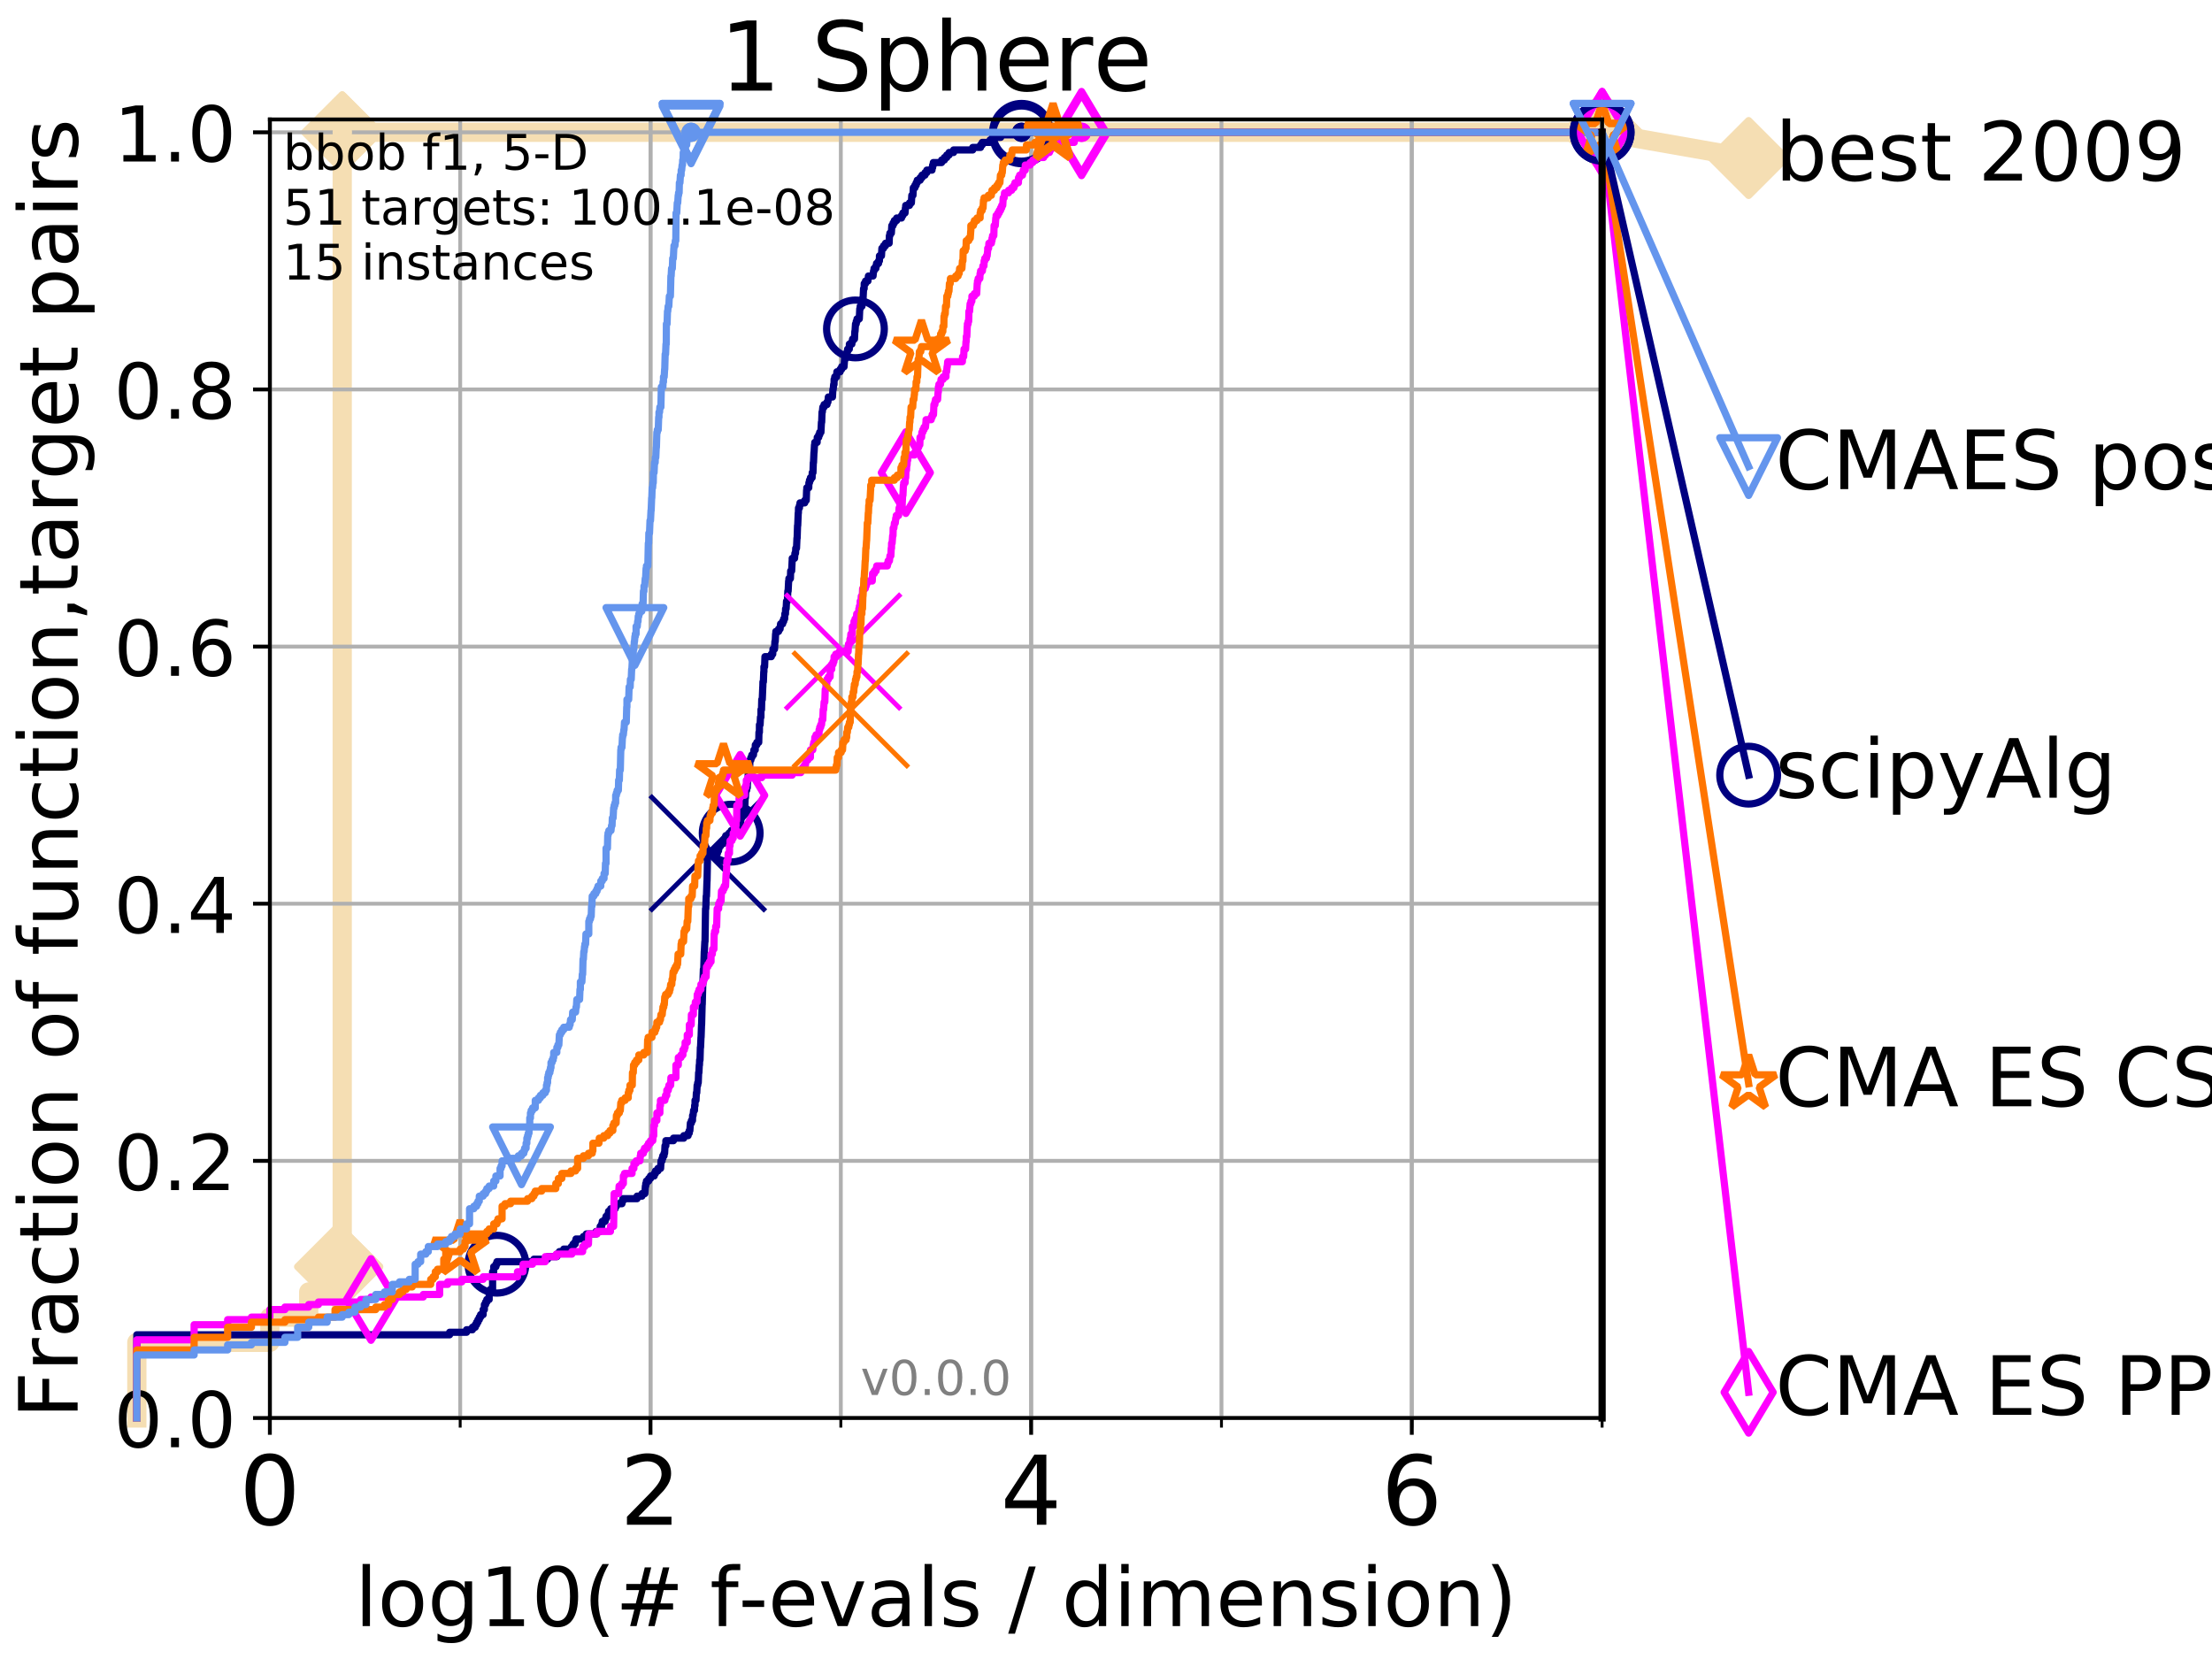 <?xml version="1.0" encoding="utf-8" standalone="no"?>
<!DOCTYPE svg PUBLIC "-//W3C//DTD SVG 1.1//EN"
  "http://www.w3.org/Graphics/SVG/1.1/DTD/svg11.dtd">
<!-- Created with matplotlib (http://matplotlib.org/) -->
<svg height="345pt" version="1.1" viewBox="0 0 460 345" width="460pt" xmlns="http://www.w3.org/2000/svg" xmlns:xlink="http://www.w3.org/1999/xlink">
 <defs>
  <style type="text/css">
*{stroke-linecap:butt;stroke-linejoin:round;}
  </style>
 </defs>
 <g id="figure_1">
  <g id="patch_1">
   <path d="M 0 345.6 
L 460.8 345.6 
L 460.8 0 
L 0 0 
z
" style="fill:#ffffff;"/>
  </g>
  <g id="axes_1">
   <g id="patch_2">
    <path d="M 56.12 294.88 
L 333.168 294.88 
L 333.168 24.84 
L 56.12 24.84 
z
" style="fill:#ffffff;"/>
   </g>
   <g id="line2d_1">
    <path d="M 28.456 294.88 
L 28.456 279.153 
L 56.12 279.153 
L 56.12 273.91 
L 64.199 273.91 
L 64.199 268.668 
L 69.673 268.668 
L 69.673 263.425 
L 71.168 263.425 
L 71.168 27.514 
L 333.168 27.514 
" style="fill:none;stroke:#f5deb3;stroke-linecap:square;stroke-width:4;"/>
   </g>
   <g id="line2d_2">
    <defs>
     <path d="M -0 7.778 
L 7.778 0 
L 0 -7.778 
L -7.778 -0 
z
" id="m4ca5fe0e40" style="stroke:#f5deb3;stroke-linejoin:miter;stroke-width:1.5;"/>
    </defs>
    <g>
     <use style="fill:#f5deb3;stroke:#f5deb3;stroke-linejoin:miter;stroke-width:1.5;" x="69.673" xlink:href="#m4ca5fe0e40" y="263.425"/>
     <use style="fill:#f5deb3;stroke:#f5deb3;stroke-linejoin:miter;stroke-width:1.5;" x="71.168" xlink:href="#m4ca5fe0e40" y="263.425"/>
     <use style="fill:#f5deb3;stroke:#f5deb3;stroke-linejoin:miter;stroke-width:1.5;" x="71.168" xlink:href="#m4ca5fe0e40" y="263.425"/>
     <use style="fill:#f5deb3;stroke:#f5deb3;stroke-linejoin:miter;stroke-width:1.5;" x="71.168" xlink:href="#m4ca5fe0e40" y="27.514"/>
     <use style="fill:#f5deb3;stroke:#f5deb3;stroke-linejoin:miter;stroke-width:1.5;" x="71.168" xlink:href="#m4ca5fe0e40" y="27.514"/>
     <use style="fill:#f5deb3;stroke:#f5deb3;stroke-linejoin:miter;stroke-width:1.5;" x="333.168" xlink:href="#m4ca5fe0e40" y="27.514"/>
    </g>
   </g>
   <g id="line2d_3">
    <path style="fill:none;stroke:#f5deb3;stroke-linecap:square;stroke-width:4;"/>
    <g/>
   </g>
   <g id="line2d_4">
    <path d="M 333.168 27.514 
L 363.643 32.861 
" style="fill:none;stroke:#f5deb3;stroke-linecap:square;stroke-width:4;"/>
    <g>
     <use style="fill:#f5deb3;stroke:#f5deb3;stroke-linejoin:miter;stroke-width:1.5;" x="333.168" xlink:href="#m4ca5fe0e40" y="27.514"/>
     <use style="fill:#f5deb3;stroke:#f5deb3;stroke-linejoin:miter;stroke-width:1.5;" x="363.643" xlink:href="#m4ca5fe0e40" y="32.861"/>
    </g>
   </g>
   <g id="matplotlib.axis_1">
    <g id="xtick_1">
     <g id="line2d_5">
      <path clip-path="url(#p507d6e93fa)" d="M 56.12 294.88 
L 56.12 24.84 
" style="fill:none;stroke:#b0b0b0;stroke-linecap:square;stroke-width:0.8;"/>
     </g>
     <g id="line2d_6">
      <defs>
       <path d="M 0 0 
L 0 3.5 
" id="m4d0af7f1df" style="stroke:#000000;stroke-width:0.8;"/>
      </defs>
      <g>
       <use style="stroke:#000000;stroke-width:0.8;" x="56.12" xlink:href="#m4d0af7f1df" y="294.88"/>
      </g>
     </g>
     <g id="text_1">
      <!-- 0 -->
      <defs>
       <path d="M 31.781 66.406 
Q 24.172 66.406 20.328 58.906 
Q 16.5 51.422 16.5 36.375 
Q 16.5 21.391 20.328 13.891 
Q 24.172 6.391 31.781 6.391 
Q 39.453 6.391 43.281 13.891 
Q 47.125 21.391 47.125 36.375 
Q 47.125 51.422 43.281 58.906 
Q 39.453 66.406 31.781 66.406 
z
M 31.781 74.219 
Q 44.047 74.219 50.516 64.516 
Q 56.984 54.828 56.984 36.375 
Q 56.984 17.969 50.516 8.266 
Q 44.047 -1.422 31.781 -1.422 
Q 19.531 -1.422 13.062 8.266 
Q 6.594 17.969 6.594 36.375 
Q 6.594 54.828 13.062 64.516 
Q 19.531 74.219 31.781 74.219 
z
" id="DejaVuSans-30"/>
      </defs>
      <g transform="translate(49.758 317.077)scale(0.2 -0.2)">
       <use xlink:href="#DejaVuSans-30"/>
      </g>
     </g>
    </g>
    <g id="xtick_2">
     <g id="line2d_7">
      <path clip-path="url(#p507d6e93fa)" d="M 135.277 294.88 
L 135.277 24.84 
" style="fill:none;stroke:#b0b0b0;stroke-linecap:square;stroke-width:0.8;"/>
     </g>
     <g id="line2d_8">
      <g>
       <use style="stroke:#000000;stroke-width:0.8;" x="135.277" xlink:href="#m4d0af7f1df" y="294.88"/>
      </g>
     </g>
     <g id="text_2">
      <!-- 2 -->
      <defs>
       <path d="M 19.188 8.297 
L 53.609 8.297 
L 53.609 0 
L 7.328 0 
L 7.328 8.297 
Q 12.938 14.109 22.625 23.891 
Q 32.328 33.688 34.812 36.531 
Q 39.547 41.844 41.422 45.531 
Q 43.312 49.219 43.312 52.781 
Q 43.312 58.594 39.234 62.25 
Q 35.156 65.922 28.609 65.922 
Q 23.969 65.922 18.812 64.312 
Q 13.672 62.703 7.812 59.422 
L 7.812 69.391 
Q 13.766 71.781 18.938 73 
Q 24.125 74.219 28.422 74.219 
Q 39.75 74.219 46.484 68.547 
Q 53.219 62.891 53.219 53.422 
Q 53.219 48.922 51.531 44.891 
Q 49.859 40.875 45.406 35.406 
Q 44.188 33.984 37.641 27.219 
Q 31.109 20.453 19.188 8.297 
z
" id="DejaVuSans-32"/>
      </defs>
      <g transform="translate(128.914 317.077)scale(0.2 -0.2)">
       <use xlink:href="#DejaVuSans-32"/>
      </g>
     </g>
    </g>
    <g id="xtick_3">
     <g id="line2d_9">
      <path clip-path="url(#p507d6e93fa)" d="M 214.433 294.88 
L 214.433 24.84 
" style="fill:none;stroke:#b0b0b0;stroke-linecap:square;stroke-width:0.8;"/>
     </g>
     <g id="line2d_10">
      <g>
       <use style="stroke:#000000;stroke-width:0.8;" x="214.433" xlink:href="#m4d0af7f1df" y="294.88"/>
      </g>
     </g>
     <g id="text_3">
      <!-- 4 -->
      <defs>
       <path d="M 37.797 64.312 
L 12.891 25.391 
L 37.797 25.391 
z
M 35.203 72.906 
L 47.609 72.906 
L 47.609 25.391 
L 58.016 25.391 
L 58.016 17.188 
L 47.609 17.188 
L 47.609 0 
L 37.797 0 
L 37.797 17.188 
L 4.891 17.188 
L 4.891 26.703 
z
" id="DejaVuSans-34"/>
      </defs>
      <g transform="translate(208.071 317.077)scale(0.2 -0.2)">
       <use xlink:href="#DejaVuSans-34"/>
      </g>
     </g>
    </g>
    <g id="xtick_4">
     <g id="line2d_11">
      <path clip-path="url(#p507d6e93fa)" d="M 293.59 294.88 
L 293.59 24.84 
" style="fill:none;stroke:#b0b0b0;stroke-linecap:square;stroke-width:0.8;"/>
     </g>
     <g id="line2d_12">
      <g>
       <use style="stroke:#000000;stroke-width:0.8;" x="293.59" xlink:href="#m4d0af7f1df" y="294.88"/>
      </g>
     </g>
     <g id="text_4">
      <!-- 6 -->
      <defs>
       <path d="M 33.016 40.375 
Q 26.375 40.375 22.484 35.828 
Q 18.609 31.297 18.609 23.391 
Q 18.609 15.531 22.484 10.953 
Q 26.375 6.391 33.016 6.391 
Q 39.656 6.391 43.531 10.953 
Q 47.406 15.531 47.406 23.391 
Q 47.406 31.297 43.531 35.828 
Q 39.656 40.375 33.016 40.375 
z
M 52.594 71.297 
L 52.594 62.312 
Q 48.875 64.062 45.094 64.984 
Q 41.312 65.922 37.594 65.922 
Q 27.828 65.922 22.672 59.328 
Q 17.531 52.734 16.797 39.406 
Q 19.672 43.656 24.016 45.922 
Q 28.375 48.188 33.594 48.188 
Q 44.578 48.188 50.953 41.516 
Q 57.328 34.859 57.328 23.391 
Q 57.328 12.156 50.688 5.359 
Q 44.047 -1.422 33.016 -1.422 
Q 20.359 -1.422 13.672 8.266 
Q 6.984 17.969 6.984 36.375 
Q 6.984 53.656 15.188 63.938 
Q 23.391 74.219 37.203 74.219 
Q 40.922 74.219 44.703 73.484 
Q 48.484 72.75 52.594 71.297 
z
" id="DejaVuSans-36"/>
      </defs>
      <g transform="translate(287.227 317.077)scale(0.2 -0.2)">
       <use xlink:href="#DejaVuSans-36"/>
      </g>
     </g>
    </g>
    <g id="xtick_5">
     <g id="line2d_13">
      <path clip-path="url(#p507d6e93fa)" d="M 56.12 294.88 
L 56.12 24.84 
" style="fill:none;stroke:#b0b0b0;stroke-linecap:square;stroke-width:0.8;"/>
     </g>
     <g id="line2d_14">
      <defs>
       <path d="M 0 0 
L 0 2 
" id="me0d9efa3ce" style="stroke:#000000;stroke-width:0.6;"/>
      </defs>
      <g>
       <use style="stroke:#000000;stroke-width:0.6;" x="56.12" xlink:href="#me0d9efa3ce" y="294.88"/>
      </g>
     </g>
    </g>
    <g id="xtick_6">
     <g id="line2d_15">
      <path clip-path="url(#p507d6e93fa)" d="M 95.698 294.88 
L 95.698 24.84 
" style="fill:none;stroke:#b0b0b0;stroke-linecap:square;stroke-width:0.8;"/>
     </g>
     <g id="line2d_16">
      <g>
       <use style="stroke:#000000;stroke-width:0.6;" x="95.698" xlink:href="#me0d9efa3ce" y="294.88"/>
      </g>
     </g>
    </g>
    <g id="xtick_7">
     <g id="line2d_17">
      <path clip-path="url(#p507d6e93fa)" d="M 135.277 294.88 
L 135.277 24.84 
" style="fill:none;stroke:#b0b0b0;stroke-linecap:square;stroke-width:0.8;"/>
     </g>
     <g id="line2d_18">
      <g>
       <use style="stroke:#000000;stroke-width:0.6;" x="135.277" xlink:href="#me0d9efa3ce" y="294.88"/>
      </g>
     </g>
    </g>
    <g id="xtick_8">
     <g id="line2d_19">
      <path clip-path="url(#p507d6e93fa)" d="M 174.855 294.88 
L 174.855 24.84 
" style="fill:none;stroke:#b0b0b0;stroke-linecap:square;stroke-width:0.8;"/>
     </g>
     <g id="line2d_20">
      <g>
       <use style="stroke:#000000;stroke-width:0.6;" x="174.855" xlink:href="#me0d9efa3ce" y="294.88"/>
      </g>
     </g>
    </g>
    <g id="xtick_9">
     <g id="line2d_21">
      <path clip-path="url(#p507d6e93fa)" d="M 214.433 294.88 
L 214.433 24.84 
" style="fill:none;stroke:#b0b0b0;stroke-linecap:square;stroke-width:0.8;"/>
     </g>
     <g id="line2d_22">
      <g>
       <use style="stroke:#000000;stroke-width:0.6;" x="214.433" xlink:href="#me0d9efa3ce" y="294.88"/>
      </g>
     </g>
    </g>
    <g id="xtick_10">
     <g id="line2d_23">
      <path clip-path="url(#p507d6e93fa)" d="M 254.011 294.88 
L 254.011 24.84 
" style="fill:none;stroke:#b0b0b0;stroke-linecap:square;stroke-width:0.8;"/>
     </g>
     <g id="line2d_24">
      <g>
       <use style="stroke:#000000;stroke-width:0.6;" x="254.011" xlink:href="#me0d9efa3ce" y="294.88"/>
      </g>
     </g>
    </g>
    <g id="xtick_11">
     <g id="line2d_25">
      <path clip-path="url(#p507d6e93fa)" d="M 293.59 294.88 
L 293.59 24.84 
" style="fill:none;stroke:#b0b0b0;stroke-linecap:square;stroke-width:0.8;"/>
     </g>
     <g id="line2d_26">
      <g>
       <use style="stroke:#000000;stroke-width:0.6;" x="293.59" xlink:href="#me0d9efa3ce" y="294.88"/>
      </g>
     </g>
    </g>
    <g id="xtick_12">
     <g id="line2d_27">
      <path clip-path="url(#p507d6e93fa)" d="M 333.168 294.88 
L 333.168 24.84 
" style="fill:none;stroke:#b0b0b0;stroke-linecap:square;stroke-width:0.8;"/>
     </g>
     <g id="line2d_28">
      <g>
       <use style="stroke:#000000;stroke-width:0.6;" x="333.168" xlink:href="#me0d9efa3ce" y="294.88"/>
      </g>
     </g>
    </g>
    <g id="text_5">
     <!-- log10(# f-evals / dimension) -->
     <defs>
      <path d="M 9.422 75.984 
L 18.406 75.984 
L 18.406 0 
L 9.422 0 
z
" id="DejaVuSans-6c"/>
      <path d="M 30.609 48.391 
Q 23.391 48.391 19.188 42.75 
Q 14.984 37.109 14.984 27.297 
Q 14.984 17.484 19.156 11.844 
Q 23.344 6.203 30.609 6.203 
Q 37.797 6.203 41.984 11.859 
Q 46.188 17.531 46.188 27.297 
Q 46.188 37.016 41.984 42.703 
Q 37.797 48.391 30.609 48.391 
z
M 30.609 56 
Q 42.328 56 49.016 48.375 
Q 55.719 40.766 55.719 27.297 
Q 55.719 13.875 49.016 6.219 
Q 42.328 -1.422 30.609 -1.422 
Q 18.844 -1.422 12.172 6.219 
Q 5.516 13.875 5.516 27.297 
Q 5.516 40.766 12.172 48.375 
Q 18.844 56 30.609 56 
z
" id="DejaVuSans-6f"/>
      <path d="M 45.406 27.984 
Q 45.406 37.75 41.375 43.109 
Q 37.359 48.484 30.078 48.484 
Q 22.859 48.484 18.828 43.109 
Q 14.797 37.75 14.797 27.984 
Q 14.797 18.266 18.828 12.891 
Q 22.859 7.516 30.078 7.516 
Q 37.359 7.516 41.375 12.891 
Q 45.406 18.266 45.406 27.984 
z
M 54.391 6.781 
Q 54.391 -7.172 48.188 -13.984 
Q 42 -20.797 29.203 -20.797 
Q 24.469 -20.797 20.266 -20.094 
Q 16.062 -19.391 12.109 -17.922 
L 12.109 -9.188 
Q 16.062 -11.328 19.922 -12.344 
Q 23.781 -13.375 27.781 -13.375 
Q 36.625 -13.375 41.016 -8.766 
Q 45.406 -4.156 45.406 5.172 
L 45.406 9.625 
Q 42.625 4.781 38.281 2.391 
Q 33.938 0 27.875 0 
Q 17.828 0 11.672 7.656 
Q 5.516 15.328 5.516 27.984 
Q 5.516 40.672 11.672 48.328 
Q 17.828 56 27.875 56 
Q 33.938 56 38.281 53.609 
Q 42.625 51.219 45.406 46.391 
L 45.406 54.688 
L 54.391 54.688 
z
" id="DejaVuSans-67"/>
      <path d="M 12.406 8.297 
L 28.516 8.297 
L 28.516 63.922 
L 10.984 60.406 
L 10.984 69.391 
L 28.422 72.906 
L 38.281 72.906 
L 38.281 8.297 
L 54.391 8.297 
L 54.391 0 
L 12.406 0 
z
" id="DejaVuSans-31"/>
      <path d="M 31 75.875 
Q 24.469 64.656 21.281 53.656 
Q 18.109 42.672 18.109 31.391 
Q 18.109 20.125 21.312 9.062 
Q 24.516 -2 31 -13.188 
L 23.188 -13.188 
Q 15.875 -1.703 12.234 9.375 
Q 8.594 20.453 8.594 31.391 
Q 8.594 42.281 12.203 53.312 
Q 15.828 64.359 23.188 75.875 
z
" id="DejaVuSans-28"/>
      <path d="M 51.125 44 
L 36.922 44 
L 32.812 27.688 
L 47.125 27.688 
z
M 43.797 71.781 
L 38.719 51.516 
L 52.984 51.516 
L 58.109 71.781 
L 65.922 71.781 
L 60.891 51.516 
L 76.125 51.516 
L 76.125 44 
L 58.984 44 
L 54.984 27.688 
L 70.516 27.688 
L 70.516 20.219 
L 53.078 20.219 
L 48 0 
L 40.188 0 
L 45.219 20.219 
L 30.906 20.219 
L 25.875 0 
L 18.016 0 
L 23.094 20.219 
L 7.719 20.219 
L 7.719 27.688 
L 24.906 27.688 
L 29 44 
L 13.281 44 
L 13.281 51.516 
L 30.906 51.516 
L 35.891 71.781 
z
" id="DejaVuSans-23"/>
      <path id="DejaVuSans-20"/>
      <path d="M 37.109 75.984 
L 37.109 68.5 
L 28.516 68.5 
Q 23.688 68.5 21.797 66.547 
Q 19.922 64.594 19.922 59.516 
L 19.922 54.688 
L 34.719 54.688 
L 34.719 47.703 
L 19.922 47.703 
L 19.922 0 
L 10.891 0 
L 10.891 47.703 
L 2.297 47.703 
L 2.297 54.688 
L 10.891 54.688 
L 10.891 58.5 
Q 10.891 67.625 15.141 71.797 
Q 19.391 75.984 28.609 75.984 
z
" id="DejaVuSans-66"/>
      <path d="M 4.891 31.391 
L 31.203 31.391 
L 31.203 23.391 
L 4.891 23.391 
z
" id="DejaVuSans-2d"/>
      <path d="M 56.203 29.594 
L 56.203 25.203 
L 14.891 25.203 
Q 15.484 15.922 20.484 11.062 
Q 25.484 6.203 34.422 6.203 
Q 39.594 6.203 44.453 7.469 
Q 49.312 8.734 54.109 11.281 
L 54.109 2.781 
Q 49.266 0.734 44.188 -0.344 
Q 39.109 -1.422 33.891 -1.422 
Q 20.797 -1.422 13.156 6.188 
Q 5.516 13.812 5.516 26.812 
Q 5.516 40.234 12.766 48.109 
Q 20.016 56 32.328 56 
Q 43.359 56 49.781 48.891 
Q 56.203 41.797 56.203 29.594 
z
M 47.219 32.234 
Q 47.125 39.594 43.094 43.984 
Q 39.062 48.391 32.422 48.391 
Q 24.906 48.391 20.391 44.141 
Q 15.875 39.891 15.188 32.172 
z
" id="DejaVuSans-65"/>
      <path d="M 2.984 54.688 
L 12.5 54.688 
L 29.594 8.797 
L 46.688 54.688 
L 56.203 54.688 
L 35.688 0 
L 23.484 0 
z
" id="DejaVuSans-76"/>
      <path d="M 34.281 27.484 
Q 23.391 27.484 19.188 25 
Q 14.984 22.516 14.984 16.5 
Q 14.984 11.719 18.141 8.906 
Q 21.297 6.109 26.703 6.109 
Q 34.188 6.109 38.703 11.406 
Q 43.219 16.703 43.219 25.484 
L 43.219 27.484 
z
M 52.203 31.203 
L 52.203 0 
L 43.219 0 
L 43.219 8.297 
Q 40.141 3.328 35.547 0.953 
Q 30.953 -1.422 24.312 -1.422 
Q 15.922 -1.422 10.953 3.297 
Q 6 8.016 6 15.922 
Q 6 25.141 12.172 29.828 
Q 18.359 34.516 30.609 34.516 
L 43.219 34.516 
L 43.219 35.406 
Q 43.219 41.609 39.141 45 
Q 35.062 48.391 27.688 48.391 
Q 23 48.391 18.547 47.266 
Q 14.109 46.141 10.016 43.891 
L 10.016 52.203 
Q 14.938 54.109 19.578 55.047 
Q 24.219 56 28.609 56 
Q 40.484 56 46.344 49.844 
Q 52.203 43.703 52.203 31.203 
z
" id="DejaVuSans-61"/>
      <path d="M 44.281 53.078 
L 44.281 44.578 
Q 40.484 46.531 36.375 47.5 
Q 32.281 48.484 27.875 48.484 
Q 21.188 48.484 17.844 46.438 
Q 14.5 44.391 14.5 40.281 
Q 14.5 37.156 16.891 35.375 
Q 19.281 33.594 26.516 31.984 
L 29.594 31.297 
Q 39.156 29.25 43.188 25.516 
Q 47.219 21.781 47.219 15.094 
Q 47.219 7.469 41.188 3.016 
Q 35.156 -1.422 24.609 -1.422 
Q 20.219 -1.422 15.453 -0.562 
Q 10.688 0.297 5.422 2 
L 5.422 11.281 
Q 10.406 8.688 15.234 7.391 
Q 20.062 6.109 24.812 6.109 
Q 31.156 6.109 34.562 8.281 
Q 37.984 10.453 37.984 14.406 
Q 37.984 18.062 35.516 20.016 
Q 33.062 21.969 24.703 23.781 
L 21.578 24.516 
Q 13.234 26.266 9.516 29.906 
Q 5.812 33.547 5.812 39.891 
Q 5.812 47.609 11.281 51.797 
Q 16.75 56 26.812 56 
Q 31.781 56 36.172 55.266 
Q 40.578 54.547 44.281 53.078 
z
" id="DejaVuSans-73"/>
      <path d="M 25.391 72.906 
L 33.688 72.906 
L 8.297 -9.281 
L 0 -9.281 
z
" id="DejaVuSans-2f"/>
      <path d="M 45.406 46.391 
L 45.406 75.984 
L 54.391 75.984 
L 54.391 0 
L 45.406 0 
L 45.406 8.203 
Q 42.578 3.328 38.25 0.953 
Q 33.938 -1.422 27.875 -1.422 
Q 17.969 -1.422 11.734 6.484 
Q 5.516 14.406 5.516 27.297 
Q 5.516 40.188 11.734 48.094 
Q 17.969 56 27.875 56 
Q 33.938 56 38.25 53.625 
Q 42.578 51.266 45.406 46.391 
z
M 14.797 27.297 
Q 14.797 17.391 18.875 11.75 
Q 22.953 6.109 30.078 6.109 
Q 37.203 6.109 41.297 11.75 
Q 45.406 17.391 45.406 27.297 
Q 45.406 37.203 41.297 42.844 
Q 37.203 48.484 30.078 48.484 
Q 22.953 48.484 18.875 42.844 
Q 14.797 37.203 14.797 27.297 
z
" id="DejaVuSans-64"/>
      <path d="M 9.422 54.688 
L 18.406 54.688 
L 18.406 0 
L 9.422 0 
z
M 9.422 75.984 
L 18.406 75.984 
L 18.406 64.594 
L 9.422 64.594 
z
" id="DejaVuSans-69"/>
      <path d="M 52 44.188 
Q 55.375 50.25 60.062 53.125 
Q 64.75 56 71.094 56 
Q 79.641 56 84.281 50.016 
Q 88.922 44.047 88.922 33.016 
L 88.922 0 
L 79.891 0 
L 79.891 32.719 
Q 79.891 40.578 77.094 44.375 
Q 74.312 48.188 68.609 48.188 
Q 61.625 48.188 57.562 43.547 
Q 53.516 38.922 53.516 30.906 
L 53.516 0 
L 44.484 0 
L 44.484 32.719 
Q 44.484 40.625 41.703 44.406 
Q 38.922 48.188 33.109 48.188 
Q 26.219 48.188 22.156 43.531 
Q 18.109 38.875 18.109 30.906 
L 18.109 0 
L 9.078 0 
L 9.078 54.688 
L 18.109 54.688 
L 18.109 46.188 
Q 21.188 51.219 25.484 53.609 
Q 29.781 56 35.688 56 
Q 41.656 56 45.828 52.969 
Q 50 49.953 52 44.188 
z
" id="DejaVuSans-6d"/>
      <path d="M 54.891 33.016 
L 54.891 0 
L 45.906 0 
L 45.906 32.719 
Q 45.906 40.484 42.875 44.328 
Q 39.844 48.188 33.797 48.188 
Q 26.516 48.188 22.312 43.547 
Q 18.109 38.922 18.109 30.906 
L 18.109 0 
L 9.078 0 
L 9.078 54.688 
L 18.109 54.688 
L 18.109 46.188 
Q 21.344 51.125 25.703 53.562 
Q 30.078 56 35.797 56 
Q 45.219 56 50.047 50.172 
Q 54.891 44.344 54.891 33.016 
z
" id="DejaVuSans-6e"/>
      <path d="M 8.016 75.875 
L 15.828 75.875 
Q 23.141 64.359 26.781 53.312 
Q 30.422 42.281 30.422 31.391 
Q 30.422 20.453 26.781 9.375 
Q 23.141 -1.703 15.828 -13.188 
L 8.016 -13.188 
Q 14.5 -2 17.703 9.062 
Q 20.906 20.125 20.906 31.391 
Q 20.906 42.672 17.703 53.656 
Q 14.5 64.656 8.016 75.875 
z
" id="DejaVuSans-29"/>
     </defs>
     <g transform="translate(73.803 338.154)scale(0.17 -0.17)">
      <use xlink:href="#DejaVuSans-6c"/>
      <use x="27.783" xlink:href="#DejaVuSans-6f"/>
      <use x="88.965" xlink:href="#DejaVuSans-67"/>
      <use x="152.441" xlink:href="#DejaVuSans-31"/>
      <use x="216.064" xlink:href="#DejaVuSans-30"/>
      <use x="279.688" xlink:href="#DejaVuSans-28"/>
      <use x="318.701" xlink:href="#DejaVuSans-23"/>
      <use x="402.49" xlink:href="#DejaVuSans-20"/>
      <use x="434.277" xlink:href="#DejaVuSans-66"/>
      <use x="469.404" xlink:href="#DejaVuSans-2d"/>
      <use x="505.488" xlink:href="#DejaVuSans-65"/>
      <use x="567.012" xlink:href="#DejaVuSans-76"/>
      <use x="626.191" xlink:href="#DejaVuSans-61"/>
      <use x="687.471" xlink:href="#DejaVuSans-6c"/>
      <use x="715.254" xlink:href="#DejaVuSans-73"/>
      <use x="767.354" xlink:href="#DejaVuSans-20"/>
      <use x="799.141" xlink:href="#DejaVuSans-2f"/>
      <use x="832.832" xlink:href="#DejaVuSans-20"/>
      <use x="864.619" xlink:href="#DejaVuSans-64"/>
      <use x="928.096" xlink:href="#DejaVuSans-69"/>
      <use x="955.879" xlink:href="#DejaVuSans-6d"/>
      <use x="1053.291" xlink:href="#DejaVuSans-65"/>
      <use x="1114.814" xlink:href="#DejaVuSans-6e"/>
      <use x="1178.193" xlink:href="#DejaVuSans-73"/>
      <use x="1230.293" xlink:href="#DejaVuSans-69"/>
      <use x="1258.076" xlink:href="#DejaVuSans-6f"/>
      <use x="1319.258" xlink:href="#DejaVuSans-6e"/>
      <use x="1382.637" xlink:href="#DejaVuSans-29"/>
     </g>
    </g>
   </g>
   <g id="matplotlib.axis_2">
    <g id="ytick_1">
     <g id="line2d_29">
      <path clip-path="url(#p507d6e93fa)" d="M 56.12 294.88 
L 333.168 294.88 
" style="fill:none;stroke:#b0b0b0;stroke-linecap:square;stroke-width:0.8;"/>
     </g>
     <g id="line2d_30">
      <defs>
       <path d="M 0 0 
L -3.5 0 
" id="m359b5b479c" style="stroke:#000000;stroke-width:0.8;"/>
      </defs>
      <g>
       <use style="stroke:#000000;stroke-width:0.8;" x="56.12" xlink:href="#m359b5b479c" y="294.88"/>
      </g>
     </g>
     <g id="text_6">
      <!-- 0.0 -->
      <defs>
       <path d="M 10.688 12.406 
L 21 12.406 
L 21 0 
L 10.688 0 
z
" id="DejaVuSans-2e"/>
      </defs>
      <g transform="translate(23.675 300.959)scale(0.16 -0.16)">
       <use xlink:href="#DejaVuSans-30"/>
       <use x="63.623" xlink:href="#DejaVuSans-2e"/>
       <use x="95.41" xlink:href="#DejaVuSans-30"/>
      </g>
     </g>
    </g>
    <g id="ytick_2">
     <g id="line2d_31">
      <path clip-path="url(#p507d6e93fa)" d="M 56.12 241.407 
L 333.168 241.407 
" style="fill:none;stroke:#b0b0b0;stroke-linecap:square;stroke-width:0.8;"/>
     </g>
     <g id="line2d_32">
      <g>
       <use style="stroke:#000000;stroke-width:0.8;" x="56.12" xlink:href="#m359b5b479c" y="241.407"/>
      </g>
     </g>
     <g id="text_7">
      <!-- 0.2 -->
      <g transform="translate(23.675 247.485)scale(0.16 -0.16)">
       <use xlink:href="#DejaVuSans-30"/>
       <use x="63.623" xlink:href="#DejaVuSans-2e"/>
       <use x="95.41" xlink:href="#DejaVuSans-32"/>
      </g>
     </g>
    </g>
    <g id="ytick_3">
     <g id="line2d_33">
      <path clip-path="url(#p507d6e93fa)" d="M 56.12 187.933 
L 333.168 187.933 
" style="fill:none;stroke:#b0b0b0;stroke-linecap:square;stroke-width:0.8;"/>
     </g>
     <g id="line2d_34">
      <g>
       <use style="stroke:#000000;stroke-width:0.8;" x="56.12" xlink:href="#m359b5b479c" y="187.933"/>
      </g>
     </g>
     <g id="text_8">
      <!-- 0.4 -->
      <g transform="translate(23.675 194.012)scale(0.16 -0.16)">
       <use xlink:href="#DejaVuSans-30"/>
       <use x="63.623" xlink:href="#DejaVuSans-2e"/>
       <use x="95.41" xlink:href="#DejaVuSans-34"/>
      </g>
     </g>
    </g>
    <g id="ytick_4">
     <g id="line2d_35">
      <path clip-path="url(#p507d6e93fa)" d="M 56.12 134.46 
L 333.168 134.46 
" style="fill:none;stroke:#b0b0b0;stroke-linecap:square;stroke-width:0.8;"/>
     </g>
     <g id="line2d_36">
      <g>
       <use style="stroke:#000000;stroke-width:0.8;" x="56.12" xlink:href="#m359b5b479c" y="134.46"/>
      </g>
     </g>
     <g id="text_9">
      <!-- 0.6 -->
      <g transform="translate(23.675 140.539)scale(0.16 -0.16)">
       <use xlink:href="#DejaVuSans-30"/>
       <use x="63.623" xlink:href="#DejaVuSans-2e"/>
       <use x="95.41" xlink:href="#DejaVuSans-36"/>
      </g>
     </g>
    </g>
    <g id="ytick_5">
     <g id="line2d_37">
      <path clip-path="url(#p507d6e93fa)" d="M 56.12 80.987 
L 333.168 80.987 
" style="fill:none;stroke:#b0b0b0;stroke-linecap:square;stroke-width:0.8;"/>
     </g>
     <g id="line2d_38">
      <g>
       <use style="stroke:#000000;stroke-width:0.8;" x="56.12" xlink:href="#m359b5b479c" y="80.987"/>
      </g>
     </g>
     <g id="text_10">
      <!-- 0.8 -->
      <defs>
       <path d="M 31.781 34.625 
Q 24.75 34.625 20.719 30.859 
Q 16.703 27.094 16.703 20.516 
Q 16.703 13.922 20.719 10.156 
Q 24.75 6.391 31.781 6.391 
Q 38.812 6.391 42.859 10.172 
Q 46.922 13.969 46.922 20.516 
Q 46.922 27.094 42.891 30.859 
Q 38.875 34.625 31.781 34.625 
z
M 21.922 38.812 
Q 15.578 40.375 12.031 44.719 
Q 8.5 49.078 8.5 55.328 
Q 8.5 64.062 14.719 69.141 
Q 20.953 74.219 31.781 74.219 
Q 42.672 74.219 48.875 69.141 
Q 55.078 64.062 55.078 55.328 
Q 55.078 49.078 51.531 44.719 
Q 48 40.375 41.703 38.812 
Q 48.828 37.156 52.797 32.312 
Q 56.781 27.484 56.781 20.516 
Q 56.781 9.906 50.312 4.234 
Q 43.844 -1.422 31.781 -1.422 
Q 19.734 -1.422 13.25 4.234 
Q 6.781 9.906 6.781 20.516 
Q 6.781 27.484 10.781 32.312 
Q 14.797 37.156 21.922 38.812 
z
M 18.312 54.391 
Q 18.312 48.734 21.844 45.562 
Q 25.391 42.391 31.781 42.391 
Q 38.141 42.391 41.719 45.562 
Q 45.312 48.734 45.312 54.391 
Q 45.312 60.062 41.719 63.234 
Q 38.141 66.406 31.781 66.406 
Q 25.391 66.406 21.844 63.234 
Q 18.312 60.062 18.312 54.391 
z
" id="DejaVuSans-38"/>
      </defs>
      <g transform="translate(23.675 87.066)scale(0.16 -0.16)">
       <use xlink:href="#DejaVuSans-30"/>
       <use x="63.623" xlink:href="#DejaVuSans-2e"/>
       <use x="95.41" xlink:href="#DejaVuSans-38"/>
      </g>
     </g>
    </g>
    <g id="ytick_6">
     <g id="line2d_39">
      <path clip-path="url(#p507d6e93fa)" d="M 56.12 27.514 
L 333.168 27.514 
" style="fill:none;stroke:#b0b0b0;stroke-linecap:square;stroke-width:0.8;"/>
     </g>
     <g id="line2d_40">
      <g>
       <use style="stroke:#000000;stroke-width:0.8;" x="56.12" xlink:href="#m359b5b479c" y="27.514"/>
      </g>
     </g>
     <g id="text_11">
      <!-- 1.0 -->
      <g transform="translate(23.675 33.592)scale(0.16 -0.16)">
       <use xlink:href="#DejaVuSans-31"/>
       <use x="63.623" xlink:href="#DejaVuSans-2e"/>
       <use x="95.41" xlink:href="#DejaVuSans-30"/>
      </g>
     </g>
    </g>
    <g id="text_12">
     <!-- Fraction of function,target pairs -->
     <defs>
      <path d="M 9.812 72.906 
L 51.703 72.906 
L 51.703 64.594 
L 19.672 64.594 
L 19.672 43.109 
L 48.578 43.109 
L 48.578 34.812 
L 19.672 34.812 
L 19.672 0 
L 9.812 0 
z
" id="DejaVuSans-46"/>
      <path d="M 41.109 46.297 
Q 39.594 47.172 37.812 47.578 
Q 36.031 48 33.891 48 
Q 26.266 48 22.188 43.047 
Q 18.109 38.094 18.109 28.812 
L 18.109 0 
L 9.078 0 
L 9.078 54.688 
L 18.109 54.688 
L 18.109 46.188 
Q 20.953 51.172 25.484 53.578 
Q 30.031 56 36.531 56 
Q 37.453 56 38.578 55.875 
Q 39.703 55.766 41.062 55.516 
z
" id="DejaVuSans-72"/>
      <path d="M 48.781 52.594 
L 48.781 44.188 
Q 44.969 46.297 41.141 47.344 
Q 37.312 48.391 33.406 48.391 
Q 24.656 48.391 19.812 42.844 
Q 14.984 37.312 14.984 27.297 
Q 14.984 17.281 19.812 11.734 
Q 24.656 6.203 33.406 6.203 
Q 37.312 6.203 41.141 7.25 
Q 44.969 8.297 48.781 10.406 
L 48.781 2.094 
Q 45.016 0.344 40.984 -0.531 
Q 36.969 -1.422 32.422 -1.422 
Q 20.062 -1.422 12.781 6.344 
Q 5.516 14.109 5.516 27.297 
Q 5.516 40.672 12.859 48.328 
Q 20.219 56 33.016 56 
Q 37.156 56 41.109 55.141 
Q 45.062 54.297 48.781 52.594 
z
" id="DejaVuSans-63"/>
      <path d="M 18.312 70.219 
L 18.312 54.688 
L 36.812 54.688 
L 36.812 47.703 
L 18.312 47.703 
L 18.312 18.016 
Q 18.312 11.328 20.141 9.422 
Q 21.969 7.516 27.594 7.516 
L 36.812 7.516 
L 36.812 0 
L 27.594 0 
Q 17.188 0 13.234 3.875 
Q 9.281 7.766 9.281 18.016 
L 9.281 47.703 
L 2.688 47.703 
L 2.688 54.688 
L 9.281 54.688 
L 9.281 70.219 
z
" id="DejaVuSans-74"/>
      <path d="M 8.5 21.578 
L 8.5 54.688 
L 17.484 54.688 
L 17.484 21.922 
Q 17.484 14.156 20.5 10.266 
Q 23.531 6.391 29.594 6.391 
Q 36.859 6.391 41.078 11.031 
Q 45.312 15.672 45.312 23.688 
L 45.312 54.688 
L 54.297 54.688 
L 54.297 0 
L 45.312 0 
L 45.312 8.406 
Q 42.047 3.422 37.719 1 
Q 33.406 -1.422 27.688 -1.422 
Q 18.266 -1.422 13.375 4.438 
Q 8.5 10.297 8.5 21.578 
z
M 31.109 56 
z
" id="DejaVuSans-75"/>
      <path d="M 11.719 12.406 
L 22.016 12.406 
L 22.016 4 
L 14.016 -11.625 
L 7.719 -11.625 
L 11.719 4 
z
" id="DejaVuSans-2c"/>
      <path d="M 18.109 8.203 
L 18.109 -20.797 
L 9.078 -20.797 
L 9.078 54.688 
L 18.109 54.688 
L 18.109 46.391 
Q 20.953 51.266 25.266 53.625 
Q 29.594 56 35.594 56 
Q 45.562 56 51.781 48.094 
Q 58.016 40.188 58.016 27.297 
Q 58.016 14.406 51.781 6.484 
Q 45.562 -1.422 35.594 -1.422 
Q 29.594 -1.422 25.266 0.953 
Q 20.953 3.328 18.109 8.203 
z
M 48.688 27.297 
Q 48.688 37.203 44.609 42.844 
Q 40.531 48.484 33.406 48.484 
Q 26.266 48.484 22.188 42.844 
Q 18.109 37.203 18.109 27.297 
Q 18.109 17.391 22.188 11.75 
Q 26.266 6.109 33.406 6.109 
Q 40.531 6.109 44.609 11.75 
Q 48.688 17.391 48.688 27.297 
z
" id="DejaVuSans-70"/>
     </defs>
     <g transform="translate(16.14 294.999)rotate(-90)scale(0.17 -0.17)">
      <use xlink:href="#DejaVuSans-46"/>
      <use x="57.41" xlink:href="#DejaVuSans-72"/>
      <use x="98.523" xlink:href="#DejaVuSans-61"/>
      <use x="159.803" xlink:href="#DejaVuSans-63"/>
      <use x="214.783" xlink:href="#DejaVuSans-74"/>
      <use x="253.992" xlink:href="#DejaVuSans-69"/>
      <use x="281.775" xlink:href="#DejaVuSans-6f"/>
      <use x="342.957" xlink:href="#DejaVuSans-6e"/>
      <use x="406.336" xlink:href="#DejaVuSans-20"/>
      <use x="438.123" xlink:href="#DejaVuSans-6f"/>
      <use x="499.305" xlink:href="#DejaVuSans-66"/>
      <use x="534.51" xlink:href="#DejaVuSans-20"/>
      <use x="566.297" xlink:href="#DejaVuSans-66"/>
      <use x="601.502" xlink:href="#DejaVuSans-75"/>
      <use x="664.881" xlink:href="#DejaVuSans-6e"/>
      <use x="728.26" xlink:href="#DejaVuSans-63"/>
      <use x="783.24" xlink:href="#DejaVuSans-74"/>
      <use x="822.449" xlink:href="#DejaVuSans-69"/>
      <use x="850.232" xlink:href="#DejaVuSans-6f"/>
      <use x="911.414" xlink:href="#DejaVuSans-6e"/>
      <use x="974.793" xlink:href="#DejaVuSans-2c"/>
      <use x="1006.58" xlink:href="#DejaVuSans-74"/>
      <use x="1045.789" xlink:href="#DejaVuSans-61"/>
      <use x="1107.068" xlink:href="#DejaVuSans-72"/>
      <use x="1148.166" xlink:href="#DejaVuSans-67"/>
      <use x="1211.643" xlink:href="#DejaVuSans-65"/>
      <use x="1273.166" xlink:href="#DejaVuSans-74"/>
      <use x="1312.375" xlink:href="#DejaVuSans-20"/>
      <use x="1344.162" xlink:href="#DejaVuSans-70"/>
      <use x="1407.639" xlink:href="#DejaVuSans-61"/>
      <use x="1468.918" xlink:href="#DejaVuSans-69"/>
      <use x="1496.701" xlink:href="#DejaVuSans-72"/>
      <use x="1537.814" xlink:href="#DejaVuSans-73"/>
     </g>
    </g>
   </g>
   <g id="line2d_41">
    <defs>
     <path d="M 0 1.5 
C 0.398 1.5 0.779 1.342 1.061 1.061 
C 1.342 0.779 1.5 0.398 1.5 0 
C 1.5 -0.398 1.342 -0.779 1.061 -1.061 
C 0.779 -1.342 0.398 -1.5 0 -1.5 
C -0.398 -1.5 -0.779 -1.342 -1.061 -1.061 
C -1.342 -0.779 -1.5 -0.398 -1.5 0 
C -1.5 0.398 -1.342 0.779 -1.061 1.061 
C -0.779 1.342 -0.398 1.5 0 1.5 
z
" id="maa3198e9ed" style="stroke:#f5deb3;"/>
    </defs>
    <g>
     <use style="fill:#f5deb3;stroke:#f5deb3;" x="71.168" xlink:href="#maa3198e9ed" y="27.514"/>
     <use style="fill:#f5deb3;stroke:#f5deb3;" x="71.168" xlink:href="#maa3198e9ed" y="27.514"/>
    </g>
   </g>
   <g id="line2d_42">
    <defs>
     <path d="M 0 1.5 
C 0.398 1.5 0.779 1.342 1.061 1.061 
C 1.342 0.779 1.5 0.398 1.5 0 
C 1.5 -0.398 1.342 -0.779 1.061 -1.061 
C 0.779 -1.342 0.398 -1.5 0 -1.5 
C -0.398 -1.5 -0.779 -1.342 -1.061 -1.061 
C -1.342 -0.779 -1.5 -0.398 -1.5 0 
C -1.5 0.398 -1.342 0.779 -1.061 1.061 
C -0.779 1.342 -0.398 1.5 0 1.5 
z
" id="mf6d23194d2" style="stroke:#000080;"/>
    </defs>
    <g>
     <use style="fill:#000080;stroke:#000080;" x="212.435" xlink:href="#mf6d23194d2" y="27.514"/>
     <use style="fill:#000080;stroke:#000080;" x="212.435" xlink:href="#mf6d23194d2" y="27.514"/>
    </g>
   </g>
   <g id="line2d_43">
    <path d="M 28.456 294.88 
L 28.456 277.58 
L 93.501 277.58 
L 93.501 277.056 
L 97.021 277.056 
L 97.021 276.531 
L 98.249 276.531 
L 98.249 276.007 
L 98.832 276.007 
L 98.832 275.483 
L 99.116 275.483 
L 99.116 274.959 
L 99.396 274.959 
L 99.396 274.434 
L 99.671 274.434 
L 99.671 273.91 
L 99.941 273.91 
L 99.941 273.386 
L 100.47 273.386 
L 100.47 272.337 
L 100.729 272.337 
L 100.729 271.289 
L 100.984 271.289 
L 100.984 270.765 
L 101.234 270.765 
L 101.234 270.24 
L 101.726 270.24 
L 101.726 268.668 
L 101.966 268.668 
L 101.966 268.143 
L 102.437 268.143 
L 102.437 264.474 
L 102.668 264.474 
L 102.668 263.425 
L 103.12 263.425 
L 103.12 262.901 
L 103.342 262.901 
L 103.342 262.377 
L 111.031 262.377 
L 111.031 261.852 
L 113.88 261.852 
L 113.88 261.328 
L 115.798 261.328 
L 115.798 260.804 
L 116.324 260.804 
L 116.324 260.28 
L 117.232 260.28 
L 117.232 259.755 
L 118.825 259.755 
L 118.825 259.231 
L 119.18 259.231 
L 119.18 258.707 
L 119.613 258.707 
L 119.613 258.183 
L 119.783 258.183 
L 119.783 257.658 
L 121.321 257.658 
L 121.321 257.134 
L 121.929 257.134 
L 121.929 256.61 
L 123.97 256.61 
L 123.97 256.086 
L 124.812 256.086 
L 124.812 255.037 
L 125.125 255.037 
L 125.125 254.513 
L 125.249 254.513 
L 125.249 253.989 
L 125.854 253.989 
L 125.854 253.464 
L 126.032 253.464 
L 126.032 252.94 
L 126.439 252.94 
L 126.439 252.416 
L 126.553 252.416 
L 126.553 251.892 
L 127.004 251.892 
L 127.004 251.367 
L 127.925 251.367 
L 127.925 250.843 
L 128.186 250.843 
L 128.186 250.319 
L 129.341 250.319 
L 129.341 249.795 
L 129.534 249.795 
L 129.534 249.27 
L 132.483 249.27 
L 132.483 248.746 
L 133.504 248.746 
L 133.504 248.222 
L 134.103 248.222 
L 134.213 246.649 
L 134.286 246.649 
L 134.286 246.125 
L 134.431 246.125 
L 134.431 245.601 
L 134.894 245.601 
L 134.894 245.076 
L 135.277 245.076 
L 135.277 244.552 
L 136.05 244.552 
L 136.05 244.028 
L 136.311 244.028 
L 136.311 243.504 
L 136.821 243.504 
L 136.821 242.979 
L 137.377 242.979 
L 137.468 241.407 
L 137.679 241.407 
L 137.679 240.882 
L 137.828 240.882 
L 137.828 240.358 
L 138.092 240.358 
L 138.092 239.834 
L 138.209 239.834 
L 138.295 238.261 
L 138.468 238.261 
L 138.468 237.213 
L 140.049 237.213 
L 140.049 236.689 
L 142.2 236.689 
L 142.2 236.164 
L 143.096 236.164 
L 143.096 235.64 
L 143.334 235.64 
L 143.334 235.116 
L 143.462 235.116 
L 143.569 233.543 
L 143.78 233.543 
L 143.78 233.019 
L 144.009 233.019 
L 144.029 231.97 
L 144.132 231.97 
L 144.235 230.922 
L 144.418 230.922 
L 144.458 229.873 
L 144.538 229.873 
L 144.538 228.825 
L 144.738 228.825 
L 144.817 227.252 
L 144.896 227.252 
L 144.974 225.679 
L 145.091 225.679 
L 145.091 225.155 
L 145.207 225.155 
L 145.284 223.058 
L 145.342 223.058 
L 145.418 221.485 
L 145.456 221.485 
L 145.494 220.437 
L 145.57 220.437 
L 145.645 217.816 
L 145.683 217.816 
L 145.776 215.719 
L 145.795 215.719 
L 145.888 213.097 
L 145.906 213.097 
L 146.017 208.903 
L 146.036 208.903 
L 146.146 204.709 
L 146.164 204.709 
L 146.273 201.564 
L 146.345 201.564 
L 146.453 197.894 
L 146.471 197.894 
L 146.578 195.797 
L 146.614 195.797 
L 146.72 188.982 
L 146.773 188.982 
L 146.861 186.361 
L 146.914 186.361 
L 147.018 183.215 
L 147.035 183.215 
L 147.139 177.973 
L 147.174 177.973 
L 147.174 177.449 
L 149.2 177.449 
L 149.2 176.924 
L 149.428 176.924 
L 149.428 176.4 
L 149.548 176.4 
L 149.548 175.876 
L 149.904 175.876 
L 149.904 175.352 
L 150.595 175.352 
L 150.595 174.827 
L 150.763 174.827 
L 150.763 174.303 
L 150.93 174.303 
L 150.93 173.779 
L 151.608 173.779 
L 151.608 173.255 
L 152.054 173.255 
L 152.054 172.73 
L 153.836 172.73 
L 153.941 171.158 
L 154.011 171.158 
L 154.114 170.109 
L 154.16 170.109 
L 154.16 169.585 
L 154.377 169.585 
L 154.478 168.536 
L 154.501 168.536 
L 154.512 167.488 
L 154.9 167.488 
L 154.955 165.915 
L 155.021 165.915 
L 155.097 164.342 
L 155.27 164.342 
L 155.27 163.818 
L 155.398 163.818 
L 155.472 162.245 
L 155.578 162.245 
L 155.599 160.673 
L 155.725 160.673 
L 155.798 159.624 
L 155.892 159.624 
L 155.964 158.051 
L 156.149 158.051 
L 156.149 157.527 
L 156.352 157.527 
L 156.352 157.003 
L 156.682 157.003 
L 156.78 155.954 
L 157.054 155.954 
L 157.073 154.906 
L 157.389 154.906 
L 157.389 154.382 
L 157.784 154.382 
L 157.83 152.285 
L 157.922 152.285 
L 157.931 150.712 
L 158.069 150.712 
L 158.142 149.139 
L 158.241 149.139 
L 158.251 147.566 
L 158.359 147.566 
L 158.412 145.469 
L 158.519 145.469 
L 158.626 142.848 
L 158.635 142.848 
L 158.661 141.8 
L 158.749 141.8 
L 158.828 139.703 
L 158.863 139.703 
L 158.863 138.654 
L 159.002 138.654 
L 159.079 136.557 
L 160.396 136.557 
L 160.396 136.033 
L 160.696 136.033 
L 160.736 134.984 
L 161.068 134.984 
L 161.145 133.412 
L 161.213 133.412 
L 161.289 131.839 
L 161.342 131.839 
L 161.342 131.315 
L 161.914 131.315 
L 161.914 130.79 
L 162.225 130.79 
L 162.325 129.742 
L 162.754 129.742 
L 162.754 129.218 
L 162.975 129.218 
L 162.975 128.693 
L 163.173 128.693 
L 163.213 127.645 
L 163.342 127.645 
L 163.368 126.596 
L 163.482 126.596 
L 163.562 125.024 
L 163.74 125.024 
L 163.832 122.927 
L 163.897 122.927 
L 164 120.83 
L 164.059 120.83 
L 164.059 120.306 
L 164.371 120.306 
L 164.422 118.733 
L 164.629 118.733 
L 164.734 116.636 
L 164.747 116.636 
L 164.747 116.112 
L 165.235 116.112 
L 165.307 115.063 
L 165.432 115.063 
L 165.48 114.015 
L 165.639 114.015 
L 165.733 111.918 
L 165.768 111.918 
L 165.855 109.296 
L 165.89 109.296 
L 166 106.675 
L 166.029 106.675 
L 166.057 105.627 
L 166.251 105.627 
L 166.251 105.102 
L 166.364 105.102 
L 166.364 104.578 
L 167.344 104.578 
L 167.344 104.054 
L 167.666 104.054 
L 167.739 101.957 
L 167.78 101.957 
L 167.78 101.433 
L 168.185 101.433 
L 168.216 100.384 
L 168.337 100.384 
L 168.337 99.86 
L 168.536 99.86 
L 168.536 99.336 
L 168.885 99.336 
L 168.905 98.287 
L 169.06 98.287 
L 169.137 96.19 
L 169.175 96.19 
L 169.266 94.093 
L 169.289 94.093 
L 169.379 92.52 
L 169.441 92.52 
L 169.441 91.996 
L 169.928 91.996 
L 169.951 90.948 
L 170.255 90.948 
L 170.255 90.423 
L 170.456 90.423 
L 170.456 89.899 
L 170.716 89.899 
L 170.821 87.802 
L 170.873 87.802 
L 170.946 85.705 
L 171.006 85.705 
L 171.114 84.657 
L 171.372 84.657 
L 171.372 84.132 
L 171.984 84.132 
L 171.984 83.608 
L 172.174 83.608 
L 172.258 82.56 
L 173.116 82.56 
L 173.204 80.987 
L 173.264 80.987 
L 173.365 79.938 
L 173.444 79.938 
L 173.459 78.89 
L 173.596 78.89 
L 173.596 78.366 
L 173.98 78.366 
L 174.031 77.317 
L 174.706 77.317 
L 174.706 76.793 
L 175.026 76.793 
L 175.026 76.269 
L 175.526 76.269 
L 175.631 74.696 
L 175.791 74.696 
L 175.886 73.647 
L 176.139 73.647 
L 176.139 73.123 
L 176.267 73.123 
L 176.267 72.599 
L 176.618 72.599 
L 176.633 71.55 
L 177.149 71.55 
L 177.149 71.026 
L 177.296 71.026 
L 177.296 70.502 
L 177.694 70.502 
L 177.767 68.929 
L 177.807 68.929 
L 177.911 67.356 
L 178.06 67.356 
L 178.06 66.832 
L 178.225 66.832 
L 178.225 66.308 
L 178.696 66.308 
L 178.795 64.211 
L 178.882 64.211 
L 178.882 63.687 
L 179.256 63.687 
L 179.312 62.114 
L 179.478 62.114 
L 179.583 60.017 
L 179.705 60.017 
L 179.72 58.969 
L 179.99 58.969 
L 179.99 58.444 
L 180.493 58.444 
L 180.597 57.396 
L 181.559 57.396 
L 181.658 56.347 
L 181.765 56.347 
L 181.765 55.823 
L 182.142 55.823 
L 182.142 55.299 
L 182.279 55.299 
L 182.279 54.775 
L 182.702 54.775 
L 182.702 54.25 
L 182.884 54.25 
L 182.886 53.202 
L 183.308 53.202 
L 183.396 51.629 
L 183.75 51.629 
L 183.75 51.105 
L 184.153 51.105 
L 184.153 50.581 
L 184.901 50.581 
L 184.954 49.008 
L 185.061 49.008 
L 185.061 48.484 
L 185.362 48.484 
L 185.459 46.911 
L 185.715 46.911 
L 185.715 46.387 
L 185.983 46.387 
L 185.983 45.862 
L 186.466 45.862 
L 186.466 45.338 
L 187.478 45.338 
L 187.478 44.814 
L 187.759 44.814 
L 187.759 44.29 
L 188.208 44.29 
L 188.287 43.241 
L 188.349 43.241 
L 188.349 42.717 
L 189.133 42.717 
L 189.133 42.193 
L 189.525 42.193 
L 189.617 40.62 
L 189.857 40.62 
L 189.929 39.047 
L 190.263 39.047 
L 190.263 38.523 
L 190.525 38.523 
L 190.525 37.999 
L 190.747 37.999 
L 190.747 37.474 
L 191.354 37.474 
L 191.354 36.95 
L 191.737 36.95 
L 191.737 36.426 
L 192.354 36.426 
L 192.354 35.902 
L 192.739 35.902 
L 192.739 35.377 
L 193.817 35.377 
L 193.817 34.853 
L 193.946 34.853 
L 193.946 34.329 
L 194.09 34.329 
L 194.09 33.805 
L 195.813 33.805 
L 195.813 33.28 
L 196.395 33.28 
L 196.395 32.756 
L 196.882 32.756 
L 196.882 32.232 
L 197.373 32.232 
L 197.373 31.708 
L 198.309 31.708 
L 198.309 31.183 
L 202.282 31.183 
L 202.282 30.659 
L 203.912 30.659 
L 203.912 30.135 
L 204.264 30.135 
L 204.264 29.611 
L 205.895 29.611 
L 205.895 29.086 
L 206.688 29.086 
L 206.688 28.562 
L 208.099 28.562 
L 208.099 28.038 
L 212.435 28.038 
L 212.435 27.514 
L 333.168 27.514 
L 333.168 27.514 
" style="fill:none;stroke:#000080;stroke-linecap:square;stroke-width:1.5;"/>
   </g>
   <g id="line2d_44">
    <defs>
     <path d="M 0 6 
C 1.591 6 3.117 5.368 4.243 4.243 
C 5.368 3.117 6 1.591 6 0 
C 6 -1.591 5.368 -3.117 4.243 -4.243 
C 3.117 -5.368 1.591 -6 0 -6 
C -1.591 -6 -3.117 -5.368 -4.243 -4.243 
C -5.368 -3.117 -6 -1.591 -6 0 
C -6 1.591 -5.368 3.117 -4.243 4.243 
C -3.117 5.368 -1.591 6 0 6 
z
" id="maf1837f9f8" style="stroke:#000080;stroke-width:1.5;"/>
    </defs>
    <g>
     <use style="fill:none;stroke:#000080;stroke-width:1.5;" x="103.342" xlink:href="#maf1837f9f8" y="262.901"/>
     <use style="fill:none;stroke:#000080;stroke-width:1.5;" x="152.054" xlink:href="#maf1837f9f8" y="173.255"/>
     <use style="fill:none;stroke:#000080;stroke-width:1.5;" x="177.897" xlink:href="#maf1837f9f8" y="68.405"/>
     <use style="fill:none;stroke:#000080;stroke-width:1.5;" x="212.435" xlink:href="#maf1837f9f8" y="28.038"/>
     <use style="fill:none;stroke:#000080;stroke-width:1.5;" x="212.435" xlink:href="#maf1837f9f8" y="27.514"/>
     <use style="fill:none;stroke:#000080;stroke-width:1.5;" x="333.168" xlink:href="#maf1837f9f8" y="27.514"/>
    </g>
   </g>
   <g id="line2d_45">
    <path style="fill:none;stroke:#000080;stroke-linecap:square;stroke-width:1.5;"/>
    <g/>
   </g>
   <g id="line2d_46">
    <path clip-path="url(#p507d6e93fa)" d="M 147.191 177.449 
" style="fill:none;stroke:#000080;stroke-linecap:square;stroke-width:1.5;"/>
    <defs>
     <path d="M -12 12 
L 12 -12 
M -12 -12 
L 12 12 
" id="m8eb4ee0721" style="stroke:#000080;"/>
    </defs>
    <g clip-path="url(#p507d6e93fa)">
     <use style="fill:#000080;stroke:#000080;" x="147.191" xlink:href="#m8eb4ee0721" y="177.449"/>
    </g>
   </g>
   <g id="line2d_47">
    <defs>
     <path d="M 0 1.5 
C 0.398 1.5 0.779 1.342 1.061 1.061 
C 1.342 0.779 1.5 0.398 1.5 0 
C 1.5 -0.398 1.342 -0.779 1.061 -1.061 
C 0.779 -1.342 0.398 -1.5 0 -1.5 
C -0.398 -1.5 -0.779 -1.342 -1.061 -1.061 
C -1.342 -0.779 -1.5 -0.398 -1.5 0 
C -1.5 0.398 -1.342 0.779 -1.061 1.061 
C -0.779 1.342 -0.398 1.5 0 1.5 
z
" id="m1b975ec612" style="stroke:#ff00ff;"/>
    </defs>
    <g>
     <use style="fill:#ff00ff;stroke:#ff00ff;" x="224.914" xlink:href="#m1b975ec612" y="27.514"/>
     <use style="fill:#ff00ff;stroke:#ff00ff;" x="224.914" xlink:href="#m1b975ec612" y="27.514"/>
    </g>
   </g>
   <g id="line2d_48">
    <path d="M 28.456 294.88 
L 28.456 278.628 
L 40.37 278.628 
L 40.37 275.483 
L 47.34 275.483 
L 47.34 274.434 
L 52.284 274.434 
L 52.284 273.91 
L 56.12 273.91 
L 56.12 272.337 
L 59.254 272.337 
L 59.254 271.813 
L 64.199 271.813 
L 64.199 271.289 
L 66.223 271.289 
L 66.223 270.765 
L 75.004 270.765 
L 75.004 270.24 
L 77.155 270.24 
L 77.155 269.716 
L 88.027 269.716 
L 88.027 269.192 
L 91.428 269.192 
L 91.428 267.095 
L 93.106 267.095 
L 93.106 266.571 
L 96.039 266.571 
L 96.039 266.046 
L 100.47 266.046 
L 100.47 265.522 
L 107.613 265.522 
L 107.613 264.474 
L 108.775 264.474 
L 108.775 262.901 
L 110.746 262.901 
L 110.746 262.377 
L 113.396 262.377 
L 113.396 261.328 
L 115.691 261.328 
L 115.691 260.804 
L 118.914 260.804 
L 118.914 260.28 
L 121.165 260.28 
L 121.165 259.231 
L 121.628 259.231 
L 121.628 258.707 
L 122.372 258.707 
L 122.444 256.61 
L 124.168 256.61 
L 124.168 256.086 
L 126.949 256.086 
L 126.949 255.037 
L 127.606 255.037 
L 127.713 248.222 
L 128.648 248.222 
L 128.748 246.649 
L 129.293 246.649 
L 129.293 246.125 
L 129.63 246.125 
L 129.63 244.552 
L 129.867 244.552 
L 129.867 244.028 
L 131.441 244.028 
L 131.441 242.979 
L 131.823 242.979 
L 131.823 241.931 
L 132.28 241.931 
L 132.28 241.407 
L 133.079 241.407 
L 133.157 240.358 
L 133.235 240.358 
L 133.235 239.834 
L 133.806 239.834 
L 133.806 239.31 
L 134.029 239.31 
L 134.029 238.785 
L 134.575 238.785 
L 134.575 238.261 
L 134.859 238.261 
L 134.859 237.737 
L 135.277 237.737 
L 135.277 237.213 
L 135.751 237.213 
L 135.818 236.164 
L 135.951 236.164 
L 135.951 234.067 
L 136.115 234.067 
L 136.115 233.019 
L 136.599 233.019 
L 136.599 231.446 
L 137.225 231.446 
L 137.225 229.873 
L 137.347 229.873 
L 137.347 228.825 
L 138.267 228.825 
L 138.267 228.301 
L 138.41 228.301 
L 138.41 227.776 
L 138.666 227.776 
L 138.666 226.728 
L 138.974 226.728 
L 138.974 226.204 
L 139.112 226.204 
L 139.112 225.679 
L 139.466 225.679 
L 139.52 224.107 
L 140.562 224.107 
L 140.562 221.485 
L 141.06 221.485 
L 141.06 219.913 
L 141.616 219.913 
L 141.616 219.388 
L 142.015 219.388 
L 142.015 218.34 
L 142.315 218.34 
L 142.315 217.816 
L 142.474 217.816 
L 142.474 216.767 
L 142.92 216.767 
L 142.92 215.194 
L 143.355 215.194 
L 143.355 213.097 
L 143.738 213.097 
L 143.78 211 
L 144.194 211 
L 144.194 209.428 
L 144.538 209.428 
L 144.598 208.379 
L 144.954 208.379 
L 144.994 206.806 
L 145.207 206.806 
L 145.207 206.282 
L 145.38 206.282 
L 145.38 205.758 
L 145.758 205.758 
L 145.758 204.709 
L 146.127 204.709 
L 146.127 204.185 
L 146.309 204.185 
L 146.309 203.661 
L 146.489 203.661 
L 146.489 203.137 
L 146.844 203.137 
L 146.914 201.04 
L 147.208 201.04 
L 147.208 200.515 
L 147.531 200.515 
L 147.531 199.991 
L 147.865 199.991 
L 147.865 198.418 
L 148.127 198.418 
L 148.192 197.37 
L 148.466 197.37 
L 148.514 194.224 
L 148.593 194.224 
L 148.593 193.7 
L 148.829 193.7 
L 148.829 192.652 
L 149.031 192.652 
L 149.139 188.982 
L 149.443 188.982 
L 149.443 187.933 
L 149.683 187.933 
L 149.683 187.409 
L 149.948 187.409 
L 150.036 185.312 
L 150.368 185.312 
L 150.368 184.788 
L 150.609 184.788 
L 150.609 184.264 
L 150.888 184.264 
L 150.999 181.642 
L 151.068 181.642 
L 151.163 179.021 
L 151.367 179.021 
L 151.434 177.449 
L 151.701 177.449 
L 151.701 175.876 
L 151.819 175.876 
L 151.819 174.827 
L 152.221 174.827 
L 152.221 174.303 
L 152.476 174.303 
L 152.476 173.255 
L 152.727 173.255 
L 152.727 171.682 
L 153.06 171.682 
L 153.072 170.633 
L 153.194 170.633 
L 153.218 167.488 
L 153.696 167.488 
L 153.696 165.915 
L 153.929 165.915 
L 153.929 165.391 
L 154.834 165.391 
L 154.834 163.818 
L 155.086 163.818 
L 155.086 163.294 
L 155.205 163.294 
L 155.205 162.245 
L 155.483 162.245 
L 155.483 161.721 
L 158.403 161.721 
L 158.403 161.197 
L 164.734 161.197 
L 164.734 160.673 
L 166.538 160.673 
L 166.538 160.148 
L 166.902 160.148 
L 166.902 159.624 
L 167.286 159.624 
L 167.286 159.1 
L 167.503 159.1 
L 167.608 158.051 
L 168.022 158.051 
L 168.022 157.527 
L 168.527 157.527 
L 168.536 155.954 
L 169.016 155.954 
L 169.122 154.906 
L 169.223 154.906 
L 169.223 154.382 
L 169.398 154.382 
L 169.45 153.333 
L 169.698 153.333 
L 169.698 152.809 
L 170.318 152.809 
L 170.34 151.76 
L 170.465 151.76 
L 170.465 151.236 
L 170.672 151.236 
L 170.672 150.712 
L 170.847 150.712 
L 170.933 149.663 
L 171.105 149.663 
L 171.19 147.566 
L 171.275 147.566 
L 171.381 145.994 
L 171.527 145.994 
L 171.611 143.372 
L 171.768 143.372 
L 171.768 142.324 
L 171.94 142.324 
L 171.96 141.275 
L 172.266 141.275 
L 172.266 140.751 
L 172.63 140.751 
L 172.658 139.178 
L 172.967 139.178 
L 172.967 138.13 
L 173.245 138.13 
L 173.245 137.606 
L 173.422 137.606 
L 173.455 136.557 
L 173.791 136.557 
L 173.791 136.033 
L 174.508 136.033 
L 174.508 135.509 
L 176.374 135.509 
L 176.449 133.936 
L 176.68 133.936 
L 176.76 132.887 
L 176.864 132.887 
L 176.943 131.839 
L 177.227 131.839 
L 177.254 130.266 
L 177.583 130.266 
L 177.595 129.218 
L 177.816 129.218 
L 177.816 128.693 
L 178.072 128.693 
L 178.16 127.645 
L 178.552 127.645 
L 178.608 126.596 
L 178.718 126.596 
L 178.718 126.072 
L 178.882 126.072 
L 178.882 125.024 
L 179.044 125.024 
L 179.109 123.975 
L 179.312 123.975 
L 179.388 122.403 
L 179.937 122.403 
L 179.937 121.878 
L 180.122 121.878 
L 180.122 121.354 
L 180.321 121.354 
L 180.321 120.83 
L 181.39 120.83 
L 181.454 119.257 
L 181.827 119.257 
L 181.827 118.733 
L 182.187 118.733 
L 182.187 118.209 
L 182.321 118.209 
L 182.321 117.684 
L 184.533 117.684 
L 184.533 117.16 
L 184.689 117.16 
L 184.689 116.636 
L 184.966 116.636 
L 185.072 115.587 
L 185.261 115.587 
L 185.336 114.015 
L 185.392 114.015 
L 185.41 112.966 
L 185.522 112.966 
L 185.632 111.393 
L 185.706 111.393 
L 185.742 109.821 
L 185.887 109.821 
L 185.996 108.772 
L 186.175 108.772 
L 186.281 107.724 
L 186.387 107.724 
L 186.387 107.199 
L 186.872 107.199 
L 186.974 105.627 
L 187.118 105.627 
L 187.118 105.102 
L 187.608 105.102 
L 187.706 103.005 
L 187.771 103.005 
L 187.868 100.908 
L 187.929 100.908 
L 187.929 100.384 
L 188.222 100.384 
L 188.258 99.336 
L 188.345 99.336 
L 188.398 97.763 
L 188.513 97.763 
L 188.563 96.714 
L 188.625 96.714 
L 188.686 95.666 
L 188.778 95.666 
L 188.778 94.617 
L 190.187 94.617 
L 190.187 94.093 
L 190.494 94.093 
L 190.494 93.569 
L 190.732 93.569 
L 190.732 93.045 
L 191.03 93.045 
L 191.03 92.52 
L 191.279 92.52 
L 191.332 90.948 
L 191.652 90.948 
L 191.708 89.899 
L 191.902 89.899 
L 191.902 89.375 
L 192.155 89.375 
L 192.155 88.851 
L 192.454 88.851 
L 192.553 87.802 
L 192.577 87.802 
L 192.577 87.278 
L 193.647 87.278 
L 193.647 86.754 
L 193.853 86.754 
L 193.853 86.229 
L 194.124 86.229 
L 194.213 84.132 
L 194.413 84.132 
L 194.413 83.608 
L 194.531 83.608 
L 194.531 83.084 
L 194.976 83.084 
L 195.084 81.511 
L 195.134 81.511 
L 195.139 80.463 
L 195.251 80.463 
L 195.251 79.938 
L 195.584 79.938 
L 195.691 78.89 
L 196.125 78.89 
L 196.125 78.366 
L 196.719 78.366 
L 196.719 77.317 
L 196.853 77.317 
L 196.949 76.269 
L 196.987 76.269 
L 197.08 75.22 
L 200.13 75.22 
L 200.171 74.172 
L 200.4 74.172 
L 200.477 72.599 
L 200.801 72.599 
L 200.883 71.026 
L 200.936 71.026 
L 200.951 69.978 
L 201.056 69.978 
L 201.145 67.881 
L 201.174 67.881 
L 201.174 67.356 
L 201.323 67.356 
L 201.323 66.832 
L 201.441 66.832 
L 201.499 64.735 
L 201.631 64.735 
L 201.741 63.163 
L 201.904 63.163 
L 201.904 62.638 
L 202.101 62.638 
L 202.115 61.59 
L 202.615 61.59 
L 202.615 61.066 
L 203.114 61.066 
L 203.219 58.969 
L 203.272 58.969 
L 203.272 58.444 
L 203.416 58.444 
L 203.416 57.92 
L 203.765 57.92 
L 203.816 56.872 
L 203.916 56.872 
L 203.916 56.347 
L 204.294 56.347 
L 204.393 55.299 
L 204.622 55.299 
L 204.659 54.25 
L 204.795 54.25 
L 204.795 53.726 
L 205.141 53.726 
L 205.141 53.202 
L 205.282 53.202 
L 205.387 52.153 
L 205.399 52.153 
L 205.399 51.629 
L 205.584 51.629 
L 205.649 50.581 
L 206.172 50.581 
L 206.172 50.056 
L 206.294 50.056 
L 206.294 49.532 
L 206.405 49.532 
L 206.405 49.008 
L 206.672 49.008 
L 206.73 46.911 
L 206.976 46.911 
L 207.081 45.338 
L 207.149 45.338 
L 207.149 44.814 
L 207.508 44.814 
L 207.508 44.29 
L 207.794 44.29 
L 207.794 43.765 
L 208.072 43.765 
L 208.072 43.241 
L 208.312 43.241 
L 208.312 42.717 
L 208.527 42.717 
L 208.622 41.144 
L 208.815 41.144 
L 208.902 40.096 
L 209.741 40.096 
L 209.741 39.571 
L 210.381 39.571 
L 210.381 39.047 
L 210.854 39.047 
L 210.854 38.523 
L 211.064 38.523 
L 211.064 37.999 
L 211.788 37.999 
L 211.807 36.95 
L 212.039 36.95 
L 212.039 36.426 
L 212.637 36.426 
L 212.637 35.902 
L 212.782 35.902 
L 212.782 35.377 
L 213.208 35.377 
L 213.208 34.329 
L 214.212 34.329 
L 214.212 33.805 
L 214.763 33.805 
L 214.763 33.28 
L 215.392 33.28 
L 215.392 32.756 
L 217.038 32.756 
L 217.038 32.232 
L 217.459 32.232 
L 217.459 31.708 
L 218.241 31.708 
L 218.241 31.183 
L 218.536 31.183 
L 218.536 30.659 
L 218.746 30.659 
L 218.746 30.135 
L 219.101 30.135 
L 219.101 29.611 
L 223.396 29.611 
L 223.396 29.086 
L 223.561 29.086 
L 223.561 28.562 
L 223.808 28.562 
L 223.808 28.038 
L 224.914 28.038 
L 224.914 27.514 
L 333.168 27.514 
L 333.168 27.514 
" style="fill:none;stroke:#ff00ff;stroke-linecap:square;stroke-width:1.5;"/>
   </g>
   <g id="line2d_49">
    <defs>
     <path d="M -0 8.485 
L 5.091 0 
L 0 -8.485 
L -5.091 -0 
z
" id="m83db140e11" style="stroke:#ff00ff;stroke-linejoin:miter;stroke-width:1.5;"/>
    </defs>
    <g>
     <use style="fill:none;stroke:#ff00ff;stroke-linejoin:miter;stroke-width:1.5;" x="77.155" xlink:href="#m83db140e11" y="270.24"/>
     <use style="fill:none;stroke:#ff00ff;stroke-linejoin:miter;stroke-width:1.5;" x="153.929" xlink:href="#m83db140e11" y="165.391"/>
     <use style="fill:none;stroke:#ff00ff;stroke-linejoin:miter;stroke-width:1.5;" x="188.376" xlink:href="#m83db140e11" y="98.287"/>
     <use style="fill:none;stroke:#ff00ff;stroke-linejoin:miter;stroke-width:1.5;" x="224.914" xlink:href="#m83db140e11" y="28.038"/>
     <use style="fill:none;stroke:#ff00ff;stroke-linejoin:miter;stroke-width:1.5;" x="224.914" xlink:href="#m83db140e11" y="27.514"/>
     <use style="fill:none;stroke:#ff00ff;stroke-linejoin:miter;stroke-width:1.5;" x="333.168" xlink:href="#m83db140e11" y="27.514"/>
    </g>
   </g>
   <g id="line2d_50">
    <path style="fill:none;stroke:#ff00ff;stroke-linecap:square;stroke-width:1.5;"/>
    <g/>
   </g>
   <g id="line2d_51">
    <path clip-path="url(#p507d6e93fa)" d="M 175.33 135.509 
" style="fill:none;stroke:#ff00ff;stroke-linecap:square;stroke-width:1.5;"/>
    <defs>
     <path d="M -12 12 
L 12 -12 
M -12 -12 
L 12 12 
" id="mf2f4dfe164" style="stroke:#ff00ff;"/>
    </defs>
    <g clip-path="url(#p507d6e93fa)">
     <use style="fill:#ff00ff;stroke:#ff00ff;" x="175.33" xlink:href="#mf2f4dfe164" y="135.509"/>
    </g>
   </g>
   <g id="line2d_52">
    <defs>
     <path d="M 0 1.5 
C 0.398 1.5 0.779 1.342 1.061 1.061 
C 1.342 0.779 1.5 0.398 1.5 0 
C 1.5 -0.398 1.342 -0.779 1.061 -1.061 
C 0.779 -1.342 0.398 -1.5 0 -1.5 
C -0.398 -1.5 -0.779 -1.342 -1.061 -1.061 
C -1.342 -0.779 -1.5 -0.398 -1.5 0 
C -1.5 0.398 -1.342 0.779 -1.061 1.061 
C -0.779 1.342 -0.398 1.5 0 1.5 
z
" id="m0de5d847e0" style="stroke:#ff7500;"/>
    </defs>
    <g>
     <use style="fill:#ff7500;stroke:#ff7500;" x="218.986" xlink:href="#m0de5d847e0" y="27.514"/>
     <use style="fill:#ff7500;stroke:#ff7500;" x="218.986" xlink:href="#m0de5d847e0" y="27.514"/>
    </g>
   </g>
   <g id="line2d_53">
    <path d="M 28.456 294.88 
L 28.456 280.725 
L 40.37 280.725 
L 40.37 278.104 
L 47.34 278.104 
L 47.34 276.007 
L 52.284 276.007 
L 52.284 274.959 
L 59.254 274.959 
L 59.254 274.434 
L 66.223 274.434 
L 66.223 273.91 
L 69.673 273.91 
L 69.673 272.337 
L 78.137 272.337 
L 78.137 271.813 
L 79.949 271.813 
L 79.949 271.289 
L 80.787 271.289 
L 80.787 270.24 
L 81.587 270.24 
L 81.587 269.192 
L 83.082 269.192 
L 83.082 268.668 
L 83.784 268.668 
L 83.784 268.143 
L 84.458 268.143 
L 84.458 267.619 
L 85.732 267.619 
L 85.732 267.095 
L 89.568 267.095 
L 89.568 266.046 
L 90.052 266.046 
L 90.052 265.522 
L 90.523 265.522 
L 90.523 264.474 
L 90.981 264.474 
L 90.981 263.949 
L 92.287 263.949 
L 92.287 261.852 
L 92.701 261.852 
L 92.701 260.28 
L 95.698 260.28 
L 95.698 259.755 
L 96.372 259.755 
L 96.372 259.231 
L 96.7 259.231 
L 96.7 258.183 
L 97.021 258.183 
L 97.021 257.134 
L 97.337 257.134 
L 97.337 256.61 
L 101.234 256.61 
L 101.234 256.086 
L 101.726 256.086 
L 101.726 255.561 
L 102.668 255.561 
L 102.668 254.513 
L 103.342 254.513 
L 103.342 253.989 
L 103.561 253.989 
L 103.561 253.464 
L 104.41 253.464 
L 104.41 250.843 
L 105.02 250.843 
L 105.02 250.319 
L 106.179 250.319 
L 106.179 249.795 
L 109.713 249.795 
L 109.713 249.27 
L 110.603 249.27 
L 110.603 248.746 
L 111.031 248.746 
L 111.031 248.222 
L 111.31 248.222 
L 111.31 247.698 
L 112.643 247.698 
L 112.643 247.173 
L 115.583 247.173 
L 115.583 246.125 
L 116.116 246.125 
L 116.116 245.076 
L 116.834 245.076 
L 116.834 244.028 
L 118.735 244.028 
L 118.735 243.504 
L 119.698 243.504 
L 119.698 242.979 
L 120.118 242.979 
L 120.118 240.882 
L 121.321 240.882 
L 121.321 240.358 
L 122.372 240.358 
L 122.372 239.834 
L 123.155 239.834 
L 123.155 239.31 
L 123.293 239.31 
L 123.293 237.737 
L 124.557 237.737 
L 124.621 236.689 
L 125.554 236.689 
L 125.554 236.164 
L 126.381 236.164 
L 126.381 235.64 
L 126.837 235.64 
L 126.837 235.116 
L 127.444 235.116 
L 127.444 234.067 
L 127.659 234.067 
L 127.659 233.543 
L 128.134 233.543 
L 128.186 231.97 
L 128.393 231.97 
L 128.393 231.446 
L 128.799 231.446 
L 128.799 230.922 
L 128.998 230.922 
L 129.097 229.349 
L 129.293 229.349 
L 129.293 228.825 
L 130.008 228.825 
L 130.008 228.301 
L 130.65 228.301 
L 130.65 227.252 
L 130.784 227.252 
L 130.784 226.728 
L 131.006 226.728 
L 131.006 225.679 
L 131.484 225.679 
L 131.527 223.058 
L 131.697 223.058 
L 131.739 221.485 
L 131.991 221.485 
L 131.991 220.961 
L 132.361 220.961 
L 132.361 220.437 
L 132.843 220.437 
L 132.843 219.388 
L 133.881 219.388 
L 133.881 218.864 
L 134.611 218.864 
L 134.682 216.243 
L 134.788 216.243 
L 134.788 215.719 
L 135.583 215.719 
L 135.583 214.67 
L 136.181 214.67 
L 136.181 214.146 
L 136.375 214.146 
L 136.375 213.622 
L 136.568 213.622 
L 136.599 212.573 
L 137.163 212.573 
L 137.163 212.049 
L 137.347 212.049 
L 137.438 211 
L 137.709 211 
L 137.798 209.952 
L 137.857 209.952 
L 137.857 209.428 
L 138.034 209.428 
L 138.034 208.903 
L 138.151 208.903 
L 138.238 207.331 
L 138.41 207.331 
L 138.41 206.806 
L 138.946 206.806 
L 138.946 206.282 
L 139.222 206.282 
L 139.222 205.758 
L 139.358 205.758 
L 139.466 204.709 
L 139.707 204.709 
L 139.76 203.661 
L 139.865 203.661 
L 139.97 202.088 
L 140.204 202.088 
L 140.204 201.564 
L 140.46 201.564 
L 140.46 201.04 
L 140.763 201.04 
L 140.763 200.515 
L 140.912 200.515 
L 141.011 198.418 
L 141.568 198.418 
L 141.64 196.321 
L 141.734 196.321 
L 141.734 195.797 
L 142.154 195.797 
L 142.246 193.7 
L 142.428 193.7 
L 142.428 193.176 
L 142.81 193.176 
L 142.898 191.603 
L 143.03 191.603 
L 143.139 188.458 
L 143.226 188.458 
L 143.226 186.885 
L 143.696 186.885 
L 143.696 186.361 
L 143.947 186.361 
L 144.029 184.264 
L 144.458 184.264 
L 144.518 182.167 
L 145.091 182.167 
L 145.188 179.546 
L 145.246 179.546 
L 145.246 179.021 
L 145.589 179.021 
L 145.589 177.973 
L 145.888 177.973 
L 145.888 177.449 
L 146.182 177.449 
L 146.237 175.876 
L 146.507 175.876 
L 146.614 173.779 
L 146.808 173.779 
L 146.879 172.206 
L 146.948 172.206 
L 146.966 171.158 
L 147.105 171.158 
L 147.105 170.633 
L 147.632 170.633 
L 147.682 169.585 
L 147.832 169.585 
L 147.832 169.061 
L 148.176 169.061 
L 148.209 168.012 
L 148.306 168.012 
L 148.306 167.488 
L 148.498 167.488 
L 148.593 164.867 
L 148.704 164.867 
L 148.704 164.342 
L 149.046 164.342 
L 149.046 163.818 
L 149.337 163.818 
L 149.413 162.77 
L 149.458 162.77 
L 149.488 161.721 
L 150.123 161.721 
L 150.123 161.197 
L 150.325 161.197 
L 150.325 160.673 
L 150.453 160.673 
L 150.453 160.148 
L 173.788 160.148 
L 173.788 159.624 
L 173.933 159.624 
L 173.933 159.1 
L 174.067 159.1 
L 174.107 157.527 
L 174.37 157.527 
L 174.381 156.479 
L 174.927 156.479 
L 174.927 155.954 
L 175.209 155.954 
L 175.299 154.382 
L 175.509 154.382 
L 175.509 153.857 
L 175.953 153.857 
L 175.953 153.333 
L 176.082 153.333 
L 176.095 152.285 
L 176.216 152.285 
L 176.292 151.236 
L 176.515 151.236 
L 176.515 150.712 
L 176.639 150.712 
L 176.639 150.188 
L 176.806 150.188 
L 176.879 147.566 
L 176.928 147.566 
L 177.031 145.994 
L 177.146 145.994 
L 177.152 144.945 
L 177.379 144.945 
L 177.427 143.897 
L 177.545 143.897 
L 177.612 142.848 
L 177.662 142.848 
L 177.662 142.324 
L 177.836 142.324 
L 177.914 141.275 
L 178.054 141.275 
L 178.054 140.751 
L 178.199 140.751 
L 178.219 139.703 
L 178.335 139.703 
L 178.41 138.13 
L 178.449 138.13 
L 178.533 136.033 
L 178.563 136.033 
L 178.633 134.46 
L 178.704 134.46 
L 178.792 131.315 
L 178.917 131.315 
L 178.961 129.742 
L 179.047 129.742 
L 179.093 127.645 
L 179.24 127.645 
L 179.242 126.596 
L 179.359 126.596 
L 179.444 123.975 
L 179.473 123.975 
L 179.583 121.878 
L 179.588 121.878 
L 179.645 120.306 
L 179.702 120.306 
L 179.79 118.733 
L 179.816 118.733 
L 179.919 116.636 
L 179.955 116.636 
L 180.056 114.015 
L 180.105 114.015 
L 180.206 112.442 
L 180.223 112.442 
L 180.324 109.821 
L 180.336 109.821 
L 180.354 108.772 
L 180.466 108.772 
L 180.565 106.675 
L 180.604 106.675 
L 180.66 105.102 
L 180.727 105.102 
L 180.744 104.054 
L 180.933 104.054 
L 181.039 101.957 
L 181.056 101.957 
L 181.075 100.908 
L 181.268 100.908 
L 181.277 99.86 
L 185.997 99.86 
L 185.997 99.336 
L 186.595 99.336 
L 186.595 98.811 
L 187.342 98.811 
L 187.362 97.239 
L 187.577 97.239 
L 187.577 96.714 
L 187.914 96.714 
L 188.007 95.142 
L 188.19 95.142 
L 188.192 94.093 
L 188.379 94.093 
L 188.468 91.472 
L 188.739 91.472 
L 188.772 90.423 
L 188.906 90.423 
L 189.009 89.375 
L 189.085 89.375 
L 189.161 87.802 
L 189.216 87.802 
L 189.256 86.754 
L 189.366 86.754 
L 189.466 84.657 
L 189.808 84.657 
L 189.893 83.084 
L 190.05 83.084 
L 190.138 82.035 
L 190.169 82.035 
L 190.191 80.987 
L 190.476 80.987 
L 190.512 79.414 
L 190.661 79.414 
L 190.688 78.366 
L 190.806 78.366 
L 190.894 75.744 
L 190.926 75.744 
L 190.938 74.696 
L 191.09 74.696 
L 191.19 73.123 
L 191.483 73.123 
L 191.483 72.599 
L 191.623 72.599 
L 191.623 72.075 
L 194.303 72.075 
L 194.303 71.55 
L 194.537 71.55 
L 194.537 71.026 
L 194.972 71.026 
L 194.972 70.502 
L 195.549 70.502 
L 195.603 69.453 
L 195.85 69.453 
L 195.85 68.929 
L 196.07 68.929 
L 196.08 67.881 
L 196.278 67.881 
L 196.311 65.784 
L 196.417 65.784 
L 196.417 65.259 
L 196.572 65.259 
L 196.627 63.687 
L 196.823 63.687 
L 196.896 61.59 
L 197.104 61.59 
L 197.104 61.066 
L 197.217 61.066 
L 197.217 60.541 
L 197.35 60.541 
L 197.435 58.969 
L 197.603 58.969 
L 197.647 57.92 
L 198.743 57.92 
L 198.743 57.396 
L 199.246 57.396 
L 199.246 56.872 
L 199.468 56.872 
L 199.556 55.823 
L 200.039 55.823 
L 200.144 54.25 
L 200.246 54.25 
L 200.297 52.153 
L 200.729 52.153 
L 200.729 51.629 
L 200.895 51.629 
L 200.934 50.056 
L 201.458 50.056 
L 201.458 49.532 
L 201.77 49.532 
L 201.879 47.959 
L 201.892 47.959 
L 201.893 46.911 
L 202.426 46.911 
L 202.426 46.387 
L 202.63 46.387 
L 202.63 45.862 
L 203.169 45.862 
L 203.169 45.338 
L 203.821 45.338 
L 203.826 44.29 
L 203.934 44.29 
L 203.934 43.765 
L 204.253 43.765 
L 204.253 43.241 
L 204.434 43.241 
L 204.521 41.668 
L 204.642 41.668 
L 204.642 41.144 
L 205.522 41.144 
L 205.522 40.62 
L 206.157 40.62 
L 206.157 40.096 
L 206.283 40.096 
L 206.283 39.571 
L 206.81 39.571 
L 206.81 39.047 
L 207.326 39.047 
L 207.326 38.523 
L 207.651 38.523 
L 207.651 37.999 
L 207.939 37.999 
L 208.044 36.426 
L 208.316 36.426 
L 208.316 35.902 
L 208.432 35.902 
L 208.537 34.329 
L 208.64 34.329 
L 208.64 33.805 
L 209.045 33.805 
L 209.045 33.28 
L 209.997 33.28 
L 210.003 32.232 
L 210.401 32.232 
L 210.505 31.183 
L 213.425 31.183 
L 213.467 30.135 
L 215.207 30.135 
L 215.207 29.611 
L 215.986 29.611 
L 215.986 29.086 
L 216.551 29.086 
L 216.551 28.562 
L 218.243 28.562 
L 218.243 28.038 
L 218.986 28.038 
L 218.986 27.514 
L 333.168 27.514 
L 333.168 27.514 
" style="fill:none;stroke:#ff7500;stroke-linecap:square;stroke-width:1.5;"/>
   </g>
   <g id="line2d_54">
    <defs>
     <path d="M 0 -6 
L -1.347 -1.854 
L -5.706 -1.854 
L -2.18 0.708 
L -3.527 4.854 
L -0 2.292 
L 3.527 4.854 
L 2.18 0.708 
L 5.706 -1.854 
L 1.347 -1.854 
z
" id="m45ba66123d" style="stroke:#ff7500;stroke-linejoin:bevel;stroke-width:1.5;"/>
    </defs>
    <g>
     <use style="fill:none;stroke:#ff7500;stroke-linejoin:bevel;stroke-width:1.5;" x="95.698" xlink:href="#m45ba66123d" y="259.755"/>
     <use style="fill:none;stroke:#ff7500;stroke-linejoin:bevel;stroke-width:1.5;" x="150.453" xlink:href="#m45ba66123d" y="160.673"/>
     <use style="fill:none;stroke:#ff7500;stroke-linejoin:bevel;stroke-width:1.5;" x="191.623" xlink:href="#m45ba66123d" y="72.599"/>
     <use style="fill:none;stroke:#ff7500;stroke-linejoin:bevel;stroke-width:1.5;" x="218.986" xlink:href="#m45ba66123d" y="28.038"/>
     <use style="fill:none;stroke:#ff7500;stroke-linejoin:bevel;stroke-width:1.5;" x="218.986" xlink:href="#m45ba66123d" y="27.514"/>
     <use style="fill:none;stroke:#ff7500;stroke-linejoin:bevel;stroke-width:1.5;" x="333.168" xlink:href="#m45ba66123d" y="27.514"/>
    </g>
   </g>
   <g id="line2d_55">
    <path style="fill:none;stroke:#ff7500;stroke-linecap:square;stroke-width:1.5;"/>
    <g/>
   </g>
   <g id="line2d_56">
    <path clip-path="url(#p507d6e93fa)" d="M 176.925 147.566 
" style="fill:none;stroke:#ff7500;stroke-linecap:square;stroke-width:1.5;"/>
    <defs>
     <path d="M -12 12 
L 12 -12 
M -12 -12 
L 12 12 
" id="md3b1b4c785" style="stroke:#ff7500;"/>
    </defs>
    <g clip-path="url(#p507d6e93fa)">
     <use style="fill:#ff7500;stroke:#ff7500;" x="176.925" xlink:href="#md3b1b4c785" y="147.566"/>
    </g>
   </g>
   <g id="line2d_57">
    <defs>
     <path d="M 0 1.5 
C 0.398 1.5 0.779 1.342 1.061 1.061 
C 1.342 0.779 1.5 0.398 1.5 0 
C 1.5 -0.398 1.342 -0.779 1.061 -1.061 
C 0.779 -1.342 0.398 -1.5 0 -1.5 
C -0.398 -1.5 -0.779 -1.342 -1.061 -1.061 
C -1.342 -0.779 -1.5 -0.398 -1.5 0 
C -1.5 0.398 -1.342 0.779 -1.061 1.061 
C -0.779 1.342 -0.398 1.5 0 1.5 
z
" id="m00ff08f326" style="stroke:#6495ed;"/>
    </defs>
    <g>
     <use style="fill:#6495ed;stroke:#6495ed;" x="143.717" xlink:href="#m00ff08f326" y="27.514"/>
     <use style="fill:#6495ed;stroke:#6495ed;" x="143.717" xlink:href="#m00ff08f326" y="27.514"/>
    </g>
   </g>
   <g id="line2d_58">
    <path d="M 28.456 294.88 
L 28.456 281.774 
L 40.37 281.774 
L 40.37 280.725 
L 47.34 280.725 
L 47.34 279.677 
L 52.284 279.677 
L 52.284 279.153 
L 59.254 279.153 
L 59.254 278.104 
L 61.903 278.104 
L 61.903 276.007 
L 64.199 276.007 
L 64.199 274.959 
L 68.034 274.959 
L 68.034 273.91 
L 71.168 273.91 
L 71.168 273.386 
L 72.544 273.386 
L 72.544 272.862 
L 73.818 272.862 
L 73.818 271.813 
L 75.004 271.813 
L 75.004 271.289 
L 76.113 271.289 
L 76.113 270.24 
L 78.137 270.24 
L 78.137 269.192 
L 79.949 269.192 
L 79.949 268.668 
L 81.587 268.668 
L 81.587 267.095 
L 83.082 267.095 
L 83.082 266.571 
L 85.107 266.571 
L 85.107 266.046 
L 86.335 266.046 
L 86.335 262.901 
L 86.918 262.901 
L 86.918 262.377 
L 87.482 262.377 
L 87.482 260.804 
L 88.556 260.804 
L 88.556 260.28 
L 89.069 260.28 
L 89.069 259.231 
L 90.981 259.231 
L 90.981 258.707 
L 92.701 258.707 
L 92.701 258.183 
L 93.501 258.183 
L 93.501 257.658 
L 93.887 257.658 
L 93.887 257.134 
L 94.635 257.134 
L 94.635 256.61 
L 95.698 256.61 
L 95.698 255.561 
L 97.021 255.561 
L 97.021 254.513 
L 97.646 254.513 
L 97.646 251.367 
L 98.543 251.367 
L 98.543 250.843 
L 99.116 250.843 
L 99.116 250.319 
L 99.396 250.319 
L 99.396 249.795 
L 99.671 249.795 
L 99.671 248.746 
L 100.47 248.746 
L 100.47 248.222 
L 100.984 248.222 
L 100.984 247.698 
L 101.234 247.698 
L 101.234 247.173 
L 101.726 247.173 
L 101.726 246.649 
L 102.668 246.649 
L 102.668 245.601 
L 103.12 245.601 
L 103.12 244.552 
L 103.991 244.552 
L 103.991 242.979 
L 104.201 242.979 
L 104.201 242.455 
L 104.41 242.455 
L 104.41 241.407 
L 106.365 241.407 
L 106.365 240.882 
L 107.784 240.882 
L 107.784 240.358 
L 108.451 240.358 
L 108.451 239.834 
L 108.935 239.834 
L 108.935 239.31 
L 109.094 239.31 
L 109.094 238.785 
L 109.406 238.785 
L 109.406 237.737 
L 109.561 237.737 
L 109.561 236.689 
L 109.713 236.689 
L 109.713 236.164 
L 109.865 236.164 
L 109.865 235.64 
L 110.015 235.64 
L 110.015 234.067 
L 110.164 234.067 
L 110.164 232.495 
L 110.311 232.495 
L 110.311 231.446 
L 110.458 231.446 
L 110.458 230.922 
L 110.746 230.922 
L 110.746 230.398 
L 111.31 230.398 
L 111.31 228.825 
L 111.989 228.825 
L 111.989 228.301 
L 112.385 228.301 
L 112.385 227.776 
L 112.898 227.776 
L 112.898 227.252 
L 113.396 227.252 
L 113.396 226.728 
L 113.64 226.728 
L 113.64 225.679 
L 113.76 225.679 
L 113.76 225.155 
L 113.88 225.155 
L 113.88 224.107 
L 113.999 224.107 
L 113.999 223.582 
L 114.117 223.582 
L 114.117 223.058 
L 114.351 223.058 
L 114.351 222.534 
L 114.467 222.534 
L 114.467 222.01 
L 114.582 222.01 
L 114.582 220.961 
L 114.81 220.961 
L 114.81 220.437 
L 115.034 220.437 
L 115.034 219.913 
L 115.146 219.913 
L 115.146 218.864 
L 115.798 218.864 
L 115.798 217.816 
L 116.011 217.816 
L 116.011 217.291 
L 116.22 217.291 
L 116.324 215.194 
L 116.53 215.194 
L 116.53 214.67 
L 116.834 214.67 
L 116.834 214.146 
L 117.232 214.146 
L 117.232 213.622 
L 118.372 213.622 
L 118.372 213.097 
L 118.554 213.097 
L 118.645 212.049 
L 119.003 212.049 
L 119.092 210.476 
L 119.698 210.476 
L 119.783 209.428 
L 119.867 209.428 
L 119.951 207.855 
L 120.528 207.855 
L 120.609 205.758 
L 120.69 205.758 
L 120.69 204.185 
L 121.008 204.185 
L 121.087 202.612 
L 121.165 202.612 
L 121.243 199.467 
L 121.321 199.467 
L 121.398 197.894 
L 121.475 197.894 
L 121.551 196.846 
L 121.628 196.846 
L 121.628 196.321 
L 121.779 196.321 
L 121.854 194.224 
L 122.444 194.224 
L 122.444 191.603 
L 122.589 191.603 
L 122.589 191.079 
L 122.803 191.079 
L 122.803 190.555 
L 122.945 190.555 
L 123.015 188.458 
L 123.085 188.458 
L 123.155 186.361 
L 123.499 186.361 
L 123.499 185.836 
L 123.904 185.836 
L 123.904 185.312 
L 124.168 185.312 
L 124.168 184.788 
L 124.364 184.788 
L 124.364 184.264 
L 124.938 184.264 
L 124.938 183.215 
L 125.249 183.215 
L 125.249 182.691 
L 125.615 182.691 
L 125.615 181.642 
L 125.854 181.642 
L 125.913 179.546 
L 126.032 179.546 
L 126.032 176.4 
L 126.323 176.4 
L 126.381 173.779 
L 126.439 173.779 
L 126.439 173.255 
L 126.61 173.255 
L 126.61 172.73 
L 127.06 172.73 
L 127.17 171.682 
L 127.28 171.682 
L 127.335 170.109 
L 127.498 170.109 
L 127.606 168.012 
L 127.713 168.012 
L 127.713 167.488 
L 127.872 167.488 
L 127.872 166.964 
L 128.03 166.964 
L 128.03 165.391 
L 128.186 165.391 
L 128.186 164.867 
L 128.342 164.867 
L 128.342 164.342 
L 128.597 164.342 
L 128.648 162.245 
L 128.799 162.245 
L 128.849 160.148 
L 128.998 160.148 
L 129.097 155.954 
L 129.146 155.954 
L 129.146 155.43 
L 129.341 155.43 
L 129.438 153.333 
L 129.486 153.333 
L 129.486 152.809 
L 129.63 152.809 
L 129.725 151.76 
L 129.773 151.76 
L 129.867 150.188 
L 130.24 150.188 
L 130.332 147.042 
L 130.377 147.042 
L 130.377 145.469 
L 130.739 145.469 
L 130.829 142.848 
L 131.05 142.848 
L 131.094 141.275 
L 131.268 141.275 
L 131.355 139.178 
L 131.398 139.178 
L 131.484 137.606 
L 131.527 137.606 
L 131.527 136.557 
L 131.697 136.557 
L 131.697 134.984 
L 131.823 134.984 
L 131.907 133.412 
L 131.949 133.412 
L 132.032 132.363 
L 132.115 132.363 
L 132.115 131.839 
L 132.28 131.839 
L 132.28 130.266 
L 132.523 130.266 
L 132.604 129.218 
L 132.684 129.218 
L 132.724 128.169 
L 132.843 128.169 
L 132.843 127.645 
L 133.001 127.645 
L 133.001 127.121 
L 133.466 127.121 
L 133.542 125.548 
L 133.731 125.548 
L 133.806 122.927 
L 133.918 122.927 
L 133.918 121.878 
L 134.066 121.878 
L 134.176 120.306 
L 134.25 120.306 
L 134.359 118.209 
L 134.431 118.209 
L 134.431 117.684 
L 134.718 117.684 
L 134.824 112.966 
L 134.894 112.966 
L 134.929 110.869 
L 135.069 110.869 
L 135.173 108.248 
L 135.277 108.248 
L 135.379 106.151 
L 135.414 106.151 
L 135.516 103.53 
L 135.549 103.53 
L 135.617 101.433 
L 135.718 101.433 
L 135.785 100.384 
L 135.851 100.384 
L 135.884 98.287 
L 136.017 98.287 
L 136.115 96.19 
L 136.246 96.19 
L 136.278 95.142 
L 136.375 95.142 
L 136.472 93.045 
L 136.504 93.045 
L 136.599 89.899 
L 136.695 89.899 
L 136.695 89.375 
L 136.884 89.375 
L 136.977 86.754 
L 137.039 86.754 
L 137.039 85.705 
L 137.163 85.705 
L 137.225 84.657 
L 137.438 84.657 
L 137.529 80.463 
L 137.857 80.463 
L 137.887 79.414 
L 137.975 79.414 
L 137.975 78.366 
L 138.122 78.366 
L 138.209 76.793 
L 138.238 76.793 
L 138.324 73.647 
L 138.41 73.647 
L 138.496 71.55 
L 138.553 71.55 
L 138.581 67.356 
L 138.723 67.356 
L 138.807 64.735 
L 138.863 64.735 
L 138.946 63.687 
L 139.085 63.687 
L 139.194 61.59 
L 139.412 61.59 
L 139.52 57.396 
L 139.573 57.396 
L 139.654 55.823 
L 139.813 55.823 
L 139.892 53.726 
L 140.023 53.726 
L 140.127 51.629 
L 140.153 51.629 
L 140.153 51.105 
L 140.358 51.105 
L 140.435 50.056 
L 140.537 50.056 
L 140.587 44.29 
L 140.738 44.29 
L 140.838 42.193 
L 140.937 42.193 
L 141.035 40.62 
L 141.109 40.62 
L 141.109 40.096 
L 141.231 40.096 
L 141.28 37.999 
L 141.4 37.999 
L 141.496 36.426 
L 141.64 36.426 
L 141.663 35.377 
L 141.758 35.377 
L 141.852 34.329 
L 141.922 34.329 
L 141.969 33.28 
L 142.062 33.28 
L 142.085 31.708 
L 142.223 31.708 
L 142.223 31.183 
L 142.383 31.183 
L 142.383 30.659 
L 142.541 30.659 
L 142.541 30.135 
L 142.81 30.135 
L 142.898 28.562 
L 143.074 28.562 
L 143.074 28.038 
L 143.717 28.038 
L 143.717 27.514 
L 333.168 27.514 
L 333.168 27.514 
" style="fill:none;stroke:#6495ed;stroke-linecap:square;stroke-width:1.5;"/>
   </g>
   <g id="line2d_59">
    <defs>
     <path d="M -0 6 
L 6 -6 
L -6 -6 
z
" id="m44611802d0" style="stroke:#6495ed;stroke-linejoin:miter;stroke-width:1.5;"/>
    </defs>
    <g>
     <use style="fill:none;stroke:#6495ed;stroke-linejoin:miter;stroke-width:1.5;" x="108.451" xlink:href="#m44611802d0" y="240.358"/>
     <use style="fill:none;stroke:#6495ed;stroke-linejoin:miter;stroke-width:1.5;" x="132.032" xlink:href="#m44611802d0" y="132.363"/>
     <use style="fill:none;stroke:#6495ed;stroke-linejoin:miter;stroke-width:1.5;" x="143.717" xlink:href="#m44611802d0" y="28.038"/>
     <use style="fill:none;stroke:#6495ed;stroke-linejoin:miter;stroke-width:1.5;" x="143.717" xlink:href="#m44611802d0" y="27.514"/>
     <use style="fill:none;stroke:#6495ed;stroke-linejoin:miter;stroke-width:1.5;" x="143.717" xlink:href="#m44611802d0" y="27.514"/>
     <use style="fill:none;stroke:#6495ed;stroke-linejoin:miter;stroke-width:1.5;" x="333.168" xlink:href="#m44611802d0" y="27.514"/>
    </g>
   </g>
   <g id="line2d_60">
    <path style="fill:none;stroke:#6495ed;stroke-linecap:square;stroke-width:1.5;"/>
    <g/>
   </g>
   <g id="line2d_61">
    <path d="M 333.168 27.514 
L 363.643 289.533 
" style="fill:none;stroke:#ff00ff;stroke-linecap:square;stroke-width:1.5;"/>
    <g>
     <use style="fill:none;stroke:#ff00ff;stroke-linejoin:miter;stroke-width:1.5;" x="333.168" xlink:href="#m83db140e11" y="27.514"/>
     <use style="fill:none;stroke:#ff00ff;stroke-linejoin:miter;stroke-width:1.5;" x="363.643" xlink:href="#m83db140e11" y="289.533"/>
    </g>
   </g>
   <g id="line2d_62">
    <path d="M 333.168 27.514 
L 363.643 225.365 
" style="fill:none;stroke:#ff7500;stroke-linecap:square;stroke-width:1.5;"/>
    <g>
     <use style="fill:none;stroke:#ff7500;stroke-linejoin:bevel;stroke-width:1.5;" x="333.168" xlink:href="#m45ba66123d" y="27.514"/>
     <use style="fill:none;stroke:#ff7500;stroke-linejoin:bevel;stroke-width:1.5;" x="363.643" xlink:href="#m45ba66123d" y="225.365"/>
    </g>
   </g>
   <g id="line2d_63">
    <path d="M 333.168 27.514 
L 363.643 161.197 
" style="fill:none;stroke:#000080;stroke-linecap:square;stroke-width:1.5;"/>
    <g>
     <use style="fill:none;stroke:#000080;stroke-width:1.5;" x="333.168" xlink:href="#maf1837f9f8" y="27.514"/>
     <use style="fill:none;stroke:#000080;stroke-width:1.5;" x="363.643" xlink:href="#maf1837f9f8" y="161.197"/>
    </g>
   </g>
   <g id="line2d_64">
    <path d="M 333.168 27.514 
L 363.643 97.029 
" style="fill:none;stroke:#6495ed;stroke-linecap:square;stroke-width:1.5;"/>
    <g>
     <use style="fill:none;stroke:#6495ed;stroke-linejoin:miter;stroke-width:1.5;" x="333.168" xlink:href="#m44611802d0" y="27.514"/>
     <use style="fill:none;stroke:#6495ed;stroke-linejoin:miter;stroke-width:1.5;" x="363.643" xlink:href="#m44611802d0" y="97.029"/>
    </g>
   </g>
   <g id="line2d_65">
    <path d="M 333.168 294.88 
L 333.168 27.514 
" style="fill:none;stroke:#000000;stroke-linecap:square;stroke-width:1.5;"/>
   </g>
   <g id="patch_3">
    <path d="M 56.12 294.88 
L 56.12 24.84 
" style="fill:none;stroke:#000000;stroke-linecap:square;stroke-linejoin:miter;stroke-width:0.8;"/>
   </g>
   <g id="patch_4">
    <path d="M 333.168 294.88 
L 333.168 24.84 
" style="fill:none;stroke:#000000;stroke-linecap:square;stroke-linejoin:miter;stroke-width:0.8;"/>
   </g>
   <g id="patch_5">
    <path d="M 56.12 294.88 
L 333.168 294.88 
" style="fill:none;stroke:#000000;stroke-linecap:square;stroke-linejoin:miter;stroke-width:0.8;"/>
   </g>
   <g id="patch_6">
    <path d="M 56.12 24.84 
L 333.168 24.84 
" style="fill:none;stroke:#000000;stroke-linecap:square;stroke-linejoin:miter;stroke-width:0.8;"/>
   </g>
   <g id="text_13">
    <!-- CMA ES PPM -->
    <defs>
     <path d="M 64.406 67.281 
L 64.406 56.891 
Q 59.422 61.531 53.781 63.812 
Q 48.141 66.109 41.797 66.109 
Q 29.297 66.109 22.656 58.469 
Q 16.016 50.828 16.016 36.375 
Q 16.016 21.969 22.656 14.328 
Q 29.297 6.688 41.797 6.688 
Q 48.141 6.688 53.781 8.984 
Q 59.422 11.281 64.406 15.922 
L 64.406 5.609 
Q 59.234 2.094 53.438 0.328 
Q 47.656 -1.422 41.219 -1.422 
Q 24.656 -1.422 15.125 8.703 
Q 5.609 18.844 5.609 36.375 
Q 5.609 53.953 15.125 64.078 
Q 24.656 74.219 41.219 74.219 
Q 47.75 74.219 53.531 72.484 
Q 59.328 70.75 64.406 67.281 
z
" id="DejaVuSans-43"/>
     <path d="M 9.812 72.906 
L 24.516 72.906 
L 43.109 23.297 
L 61.812 72.906 
L 76.516 72.906 
L 76.516 0 
L 66.891 0 
L 66.891 64.016 
L 48.094 14.016 
L 38.188 14.016 
L 19.391 64.016 
L 19.391 0 
L 9.812 0 
z
" id="DejaVuSans-4d"/>
     <path d="M 34.188 63.188 
L 20.797 26.906 
L 47.609 26.906 
z
M 28.609 72.906 
L 39.797 72.906 
L 67.578 0 
L 57.328 0 
L 50.688 18.703 
L 17.828 18.703 
L 11.188 0 
L 0.781 0 
z
" id="DejaVuSans-41"/>
     <path d="M 9.812 72.906 
L 55.906 72.906 
L 55.906 64.594 
L 19.672 64.594 
L 19.672 43.016 
L 54.391 43.016 
L 54.391 34.719 
L 19.672 34.719 
L 19.672 8.297 
L 56.781 8.297 
L 56.781 0 
L 9.812 0 
z
" id="DejaVuSans-45"/>
     <path d="M 53.516 70.516 
L 53.516 60.891 
Q 47.906 63.578 42.922 64.891 
Q 37.938 66.219 33.297 66.219 
Q 25.25 66.219 20.875 63.094 
Q 16.5 59.969 16.5 54.203 
Q 16.5 49.359 19.406 46.891 
Q 22.312 44.438 30.422 42.922 
L 36.375 41.703 
Q 47.406 39.594 52.656 34.297 
Q 57.906 29 57.906 20.125 
Q 57.906 9.516 50.797 4.047 
Q 43.703 -1.422 29.984 -1.422 
Q 24.812 -1.422 18.969 -0.25 
Q 13.141 0.922 6.891 3.219 
L 6.891 13.375 
Q 12.891 10.016 18.656 8.297 
Q 24.422 6.594 29.984 6.594 
Q 38.422 6.594 43.016 9.906 
Q 47.609 13.234 47.609 19.391 
Q 47.609 24.75 44.312 27.781 
Q 41.016 30.812 33.5 32.328 
L 27.484 33.5 
Q 16.453 35.688 11.516 40.375 
Q 6.594 45.062 6.594 53.422 
Q 6.594 63.094 13.406 68.656 
Q 20.219 74.219 32.172 74.219 
Q 37.312 74.219 42.625 73.281 
Q 47.953 72.359 53.516 70.516 
z
" id="DejaVuSans-53"/>
     <path d="M 19.672 64.797 
L 19.672 37.406 
L 32.078 37.406 
Q 38.969 37.406 42.719 40.969 
Q 46.484 44.531 46.484 51.125 
Q 46.484 57.672 42.719 61.234 
Q 38.969 64.797 32.078 64.797 
z
M 9.812 72.906 
L 32.078 72.906 
Q 44.344 72.906 50.609 67.359 
Q 56.891 61.812 56.891 51.125 
Q 56.891 40.328 50.609 34.812 
Q 44.344 29.297 32.078 29.297 
L 19.672 29.297 
L 19.672 0 
L 9.812 0 
z
" id="DejaVuSans-50"/>
    </defs>
    <g transform="translate(369.184 294.224)scale(0.17 -0.17)">
     <use xlink:href="#DejaVuSans-43"/>
     <use x="69.824" xlink:href="#DejaVuSans-4d"/>
     <use x="156.104" xlink:href="#DejaVuSans-41"/>
     <use x="224.512" xlink:href="#DejaVuSans-20"/>
     <use x="256.299" xlink:href="#DejaVuSans-45"/>
     <use x="319.482" xlink:href="#DejaVuSans-53"/>
     <use x="382.959" xlink:href="#DejaVuSans-20"/>
     <use x="414.746" xlink:href="#DejaVuSans-50"/>
     <use x="475.049" xlink:href="#DejaVuSans-50"/>
     <use x="535.352" xlink:href="#DejaVuSans-4d"/>
    </g>
   </g>
   <g id="text_14">
    <!-- CMA ES CSA -->
    <g transform="translate(369.184 230.056)scale(0.17 -0.17)">
     <use xlink:href="#DejaVuSans-43"/>
     <use x="69.824" xlink:href="#DejaVuSans-4d"/>
     <use x="156.104" xlink:href="#DejaVuSans-41"/>
     <use x="224.512" xlink:href="#DejaVuSans-20"/>
     <use x="256.299" xlink:href="#DejaVuSans-45"/>
     <use x="319.482" xlink:href="#DejaVuSans-53"/>
     <use x="382.959" xlink:href="#DejaVuSans-20"/>
     <use x="414.746" xlink:href="#DejaVuSans-43"/>
     <use x="484.57" xlink:href="#DejaVuSans-53"/>
     <use x="548.062" xlink:href="#DejaVuSans-41"/>
    </g>
   </g>
   <g id="text_15">
    <!-- scipyAlg -->
    <defs>
     <path d="M 32.172 -5.078 
Q 28.375 -14.844 24.75 -17.812 
Q 21.141 -20.797 15.094 -20.797 
L 7.906 -20.797 
L 7.906 -13.281 
L 13.188 -13.281 
Q 16.891 -13.281 18.938 -11.516 
Q 21 -9.766 23.484 -3.219 
L 25.094 0.875 
L 2.984 54.688 
L 12.5 54.688 
L 29.594 11.922 
L 46.688 54.688 
L 56.203 54.688 
z
" id="DejaVuSans-79"/>
    </defs>
    <g transform="translate(369.184 165.888)scale(0.17 -0.17)">
     <use xlink:href="#DejaVuSans-73"/>
     <use x="52.1" xlink:href="#DejaVuSans-63"/>
     <use x="107.08" xlink:href="#DejaVuSans-69"/>
     <use x="134.863" xlink:href="#DejaVuSans-70"/>
     <use x="198.34" xlink:href="#DejaVuSans-79"/>
     <use x="257.52" xlink:href="#DejaVuSans-41"/>
     <use x="325.928" xlink:href="#DejaVuSans-6c"/>
     <use x="353.711" xlink:href="#DejaVuSans-67"/>
    </g>
   </g>
   <g id="text_16">
    <!-- CMAES posi -->
    <g transform="translate(369.184 101.72)scale(0.17 -0.17)">
     <use xlink:href="#DejaVuSans-43"/>
     <use x="69.824" xlink:href="#DejaVuSans-4d"/>
     <use x="156.104" xlink:href="#DejaVuSans-41"/>
     <use x="224.512" xlink:href="#DejaVuSans-45"/>
     <use x="287.695" xlink:href="#DejaVuSans-53"/>
     <use x="351.172" xlink:href="#DejaVuSans-20"/>
     <use x="382.959" xlink:href="#DejaVuSans-70"/>
     <use x="446.436" xlink:href="#DejaVuSans-6f"/>
     <use x="507.617" xlink:href="#DejaVuSans-73"/>
     <use x="559.717" xlink:href="#DejaVuSans-69"/>
    </g>
   </g>
   <g id="text_17">
    <!-- best 2009 -->
    <defs>
     <path d="M 48.688 27.297 
Q 48.688 37.203 44.609 42.844 
Q 40.531 48.484 33.406 48.484 
Q 26.266 48.484 22.188 42.844 
Q 18.109 37.203 18.109 27.297 
Q 18.109 17.391 22.188 11.75 
Q 26.266 6.109 33.406 6.109 
Q 40.531 6.109 44.609 11.75 
Q 48.688 17.391 48.688 27.297 
z
M 18.109 46.391 
Q 20.953 51.266 25.266 53.625 
Q 29.594 56 35.594 56 
Q 45.562 56 51.781 48.094 
Q 58.016 40.188 58.016 27.297 
Q 58.016 14.406 51.781 6.484 
Q 45.562 -1.422 35.594 -1.422 
Q 29.594 -1.422 25.266 0.953 
Q 20.953 3.328 18.109 8.203 
L 18.109 0 
L 9.078 0 
L 9.078 75.984 
L 18.109 75.984 
z
" id="DejaVuSans-62"/>
     <path d="M 10.984 1.516 
L 10.984 10.5 
Q 14.703 8.734 18.5 7.812 
Q 22.312 6.891 25.984 6.891 
Q 35.75 6.891 40.891 13.453 
Q 46.047 20.016 46.781 33.406 
Q 43.953 29.203 39.594 26.953 
Q 35.25 24.703 29.984 24.703 
Q 19.047 24.703 12.672 31.312 
Q 6.297 37.938 6.297 49.422 
Q 6.297 60.641 12.938 67.422 
Q 19.578 74.219 30.609 74.219 
Q 43.266 74.219 49.922 64.516 
Q 56.594 54.828 56.594 36.375 
Q 56.594 19.141 48.406 8.859 
Q 40.234 -1.422 26.422 -1.422 
Q 22.703 -1.422 18.891 -0.688 
Q 15.094 0.047 10.984 1.516 
z
M 30.609 32.422 
Q 37.25 32.422 41.125 36.953 
Q 45.016 41.5 45.016 49.422 
Q 45.016 57.281 41.125 61.844 
Q 37.25 66.406 30.609 66.406 
Q 23.969 66.406 20.094 61.844 
Q 16.219 57.281 16.219 49.422 
Q 16.219 41.5 20.094 36.953 
Q 23.969 32.422 30.609 32.422 
z
" id="DejaVuSans-39"/>
    </defs>
    <g transform="translate(369.184 37.552)scale(0.17 -0.17)">
     <use xlink:href="#DejaVuSans-62"/>
     <use x="63.477" xlink:href="#DejaVuSans-65"/>
     <use x="125" xlink:href="#DejaVuSans-73"/>
     <use x="177.1" xlink:href="#DejaVuSans-74"/>
     <use x="216.309" xlink:href="#DejaVuSans-20"/>
     <use x="248.096" xlink:href="#DejaVuSans-32"/>
     <use x="311.719" xlink:href="#DejaVuSans-30"/>
     <use x="375.342" xlink:href="#DejaVuSans-30"/>
     <use x="438.965" xlink:href="#DejaVuSans-39"/>
    </g>
   </g>
   <g id="text_18">
    <!-- bbob f1, 5-D -->
    <defs>
     <path d="M 10.797 72.906 
L 49.516 72.906 
L 49.516 64.594 
L 19.828 64.594 
L 19.828 46.734 
Q 21.969 47.469 24.109 47.828 
Q 26.266 48.188 28.422 48.188 
Q 40.625 48.188 47.75 41.5 
Q 54.891 34.812 54.891 23.391 
Q 54.891 11.625 47.562 5.094 
Q 40.234 -1.422 26.906 -1.422 
Q 22.312 -1.422 17.547 -0.641 
Q 12.797 0.141 7.719 1.703 
L 7.719 11.625 
Q 12.109 9.234 16.797 8.062 
Q 21.484 6.891 26.703 6.891 
Q 35.156 6.891 40.078 11.328 
Q 45.016 15.766 45.016 23.391 
Q 45.016 31 40.078 35.438 
Q 35.156 39.891 26.703 39.891 
Q 22.75 39.891 18.812 39.016 
Q 14.891 38.141 10.797 36.281 
z
" id="DejaVuSans-35"/>
     <path d="M 19.672 64.797 
L 19.672 8.109 
L 31.594 8.109 
Q 46.688 8.109 53.688 14.938 
Q 60.688 21.781 60.688 36.531 
Q 60.688 51.172 53.688 57.984 
Q 46.688 64.797 31.594 64.797 
z
M 9.812 72.906 
L 30.078 72.906 
Q 51.266 72.906 61.172 64.094 
Q 71.094 55.281 71.094 36.531 
Q 71.094 17.672 61.125 8.828 
Q 51.172 0 30.078 0 
L 9.812 0 
z
" id="DejaVuSans-44"/>
    </defs>
    <g transform="translate(58.89 35.291)scale(0.102 -0.102)">
     <use xlink:href="#DejaVuSans-62"/>
     <use x="63.477" xlink:href="#DejaVuSans-62"/>
     <use x="126.953" xlink:href="#DejaVuSans-6f"/>
     <use x="188.135" xlink:href="#DejaVuSans-62"/>
     <use x="251.611" xlink:href="#DejaVuSans-20"/>
     <use x="283.398" xlink:href="#DejaVuSans-66"/>
     <use x="318.604" xlink:href="#DejaVuSans-31"/>
     <use x="382.227" xlink:href="#DejaVuSans-2c"/>
     <use x="414.014" xlink:href="#DejaVuSans-20"/>
     <use x="445.801" xlink:href="#DejaVuSans-35"/>
     <use x="509.424" xlink:href="#DejaVuSans-2d"/>
     <use x="545.508" xlink:href="#DejaVuSans-44"/>
    </g>
    <!-- 51 targets: 100..1e-08 -->
    <defs>
     <path d="M 11.719 12.406 
L 22.016 12.406 
L 22.016 0 
L 11.719 0 
z
M 11.719 51.703 
L 22.016 51.703 
L 22.016 39.312 
L 11.719 39.312 
z
" id="DejaVuSans-3a"/>
    </defs>
    <g transform="translate(58.89 46.713)scale(0.102 -0.102)">
     <use xlink:href="#DejaVuSans-35"/>
     <use x="63.623" xlink:href="#DejaVuSans-31"/>
     <use x="127.246" xlink:href="#DejaVuSans-20"/>
     <use x="159.033" xlink:href="#DejaVuSans-74"/>
     <use x="198.242" xlink:href="#DejaVuSans-61"/>
     <use x="259.521" xlink:href="#DejaVuSans-72"/>
     <use x="300.619" xlink:href="#DejaVuSans-67"/>
     <use x="364.096" xlink:href="#DejaVuSans-65"/>
     <use x="425.619" xlink:href="#DejaVuSans-74"/>
     <use x="464.828" xlink:href="#DejaVuSans-73"/>
     <use x="516.928" xlink:href="#DejaVuSans-3a"/>
     <use x="550.619" xlink:href="#DejaVuSans-20"/>
     <use x="582.406" xlink:href="#DejaVuSans-31"/>
     <use x="646.029" xlink:href="#DejaVuSans-30"/>
     <use x="709.652" xlink:href="#DejaVuSans-30"/>
     <use x="773.275" xlink:href="#DejaVuSans-2e"/>
     <use x="805.062" xlink:href="#DejaVuSans-2e"/>
     <use x="836.85" xlink:href="#DejaVuSans-31"/>
     <use x="900.473" xlink:href="#DejaVuSans-65"/>
     <use x="961.996" xlink:href="#DejaVuSans-2d"/>
     <use x="998.08" xlink:href="#DejaVuSans-30"/>
     <use x="1061.703" xlink:href="#DejaVuSans-38"/>
    </g>
    <!-- 15 instances -->
    <g transform="translate(58.89 58.134)scale(0.102 -0.102)">
     <use xlink:href="#DejaVuSans-31"/>
     <use x="63.623" xlink:href="#DejaVuSans-35"/>
     <use x="127.246" xlink:href="#DejaVuSans-20"/>
     <use x="159.033" xlink:href="#DejaVuSans-69"/>
     <use x="186.816" xlink:href="#DejaVuSans-6e"/>
     <use x="250.195" xlink:href="#DejaVuSans-73"/>
     <use x="302.295" xlink:href="#DejaVuSans-74"/>
     <use x="341.504" xlink:href="#DejaVuSans-61"/>
     <use x="402.783" xlink:href="#DejaVuSans-6e"/>
     <use x="466.162" xlink:href="#DejaVuSans-63"/>
     <use x="521.143" xlink:href="#DejaVuSans-65"/>
     <use x="582.666" xlink:href="#DejaVuSans-73"/>
    </g>
   </g>
   <g id="text_19">
    <!-- v0.0.0 -->
    <g style="fill:#808080;" transform="translate(178.963 290.1)scale(0.1 -0.1)">
     <use xlink:href="#DejaVuSans-76"/>
     <use x="59.18" xlink:href="#DejaVuSans-30"/>
     <use x="122.803" xlink:href="#DejaVuSans-2e"/>
     <use x="154.59" xlink:href="#DejaVuSans-30"/>
     <use x="218.213" xlink:href="#DejaVuSans-2e"/>
     <use x="250" xlink:href="#DejaVuSans-30"/>
    </g>
   </g>
   <g id="text_20">
    <!-- 1 Sphere -->
    <defs>
     <path d="M 54.891 33.016 
L 54.891 0 
L 45.906 0 
L 45.906 32.719 
Q 45.906 40.484 42.875 44.328 
Q 39.844 48.188 33.797 48.188 
Q 26.516 48.188 22.312 43.547 
Q 18.109 38.922 18.109 30.906 
L 18.109 0 
L 9.078 0 
L 9.078 75.984 
L 18.109 75.984 
L 18.109 46.188 
Q 21.344 51.125 25.703 53.562 
Q 30.078 56 35.797 56 
Q 45.219 56 50.047 50.172 
Q 54.891 44.344 54.891 33.016 
z
" id="DejaVuSans-68"/>
    </defs>
    <g transform="translate(149.655 18.84)scale(0.2 -0.2)">
     <use xlink:href="#DejaVuSans-31"/>
     <use x="63.623" xlink:href="#DejaVuSans-20"/>
     <use x="95.41" xlink:href="#DejaVuSans-53"/>
     <use x="158.887" xlink:href="#DejaVuSans-70"/>
     <use x="222.363" xlink:href="#DejaVuSans-68"/>
     <use x="285.742" xlink:href="#DejaVuSans-65"/>
     <use x="347.266" xlink:href="#DejaVuSans-72"/>
     <use x="388.348" xlink:href="#DejaVuSans-65"/>
    </g>
   </g>
  </g>
 </g>
 <defs>
  <clipPath id="p507d6e93fa">
   <rect height="270.04" width="277.048" x="56.12" y="24.84"/>
  </clipPath>
 </defs>
</svg>
